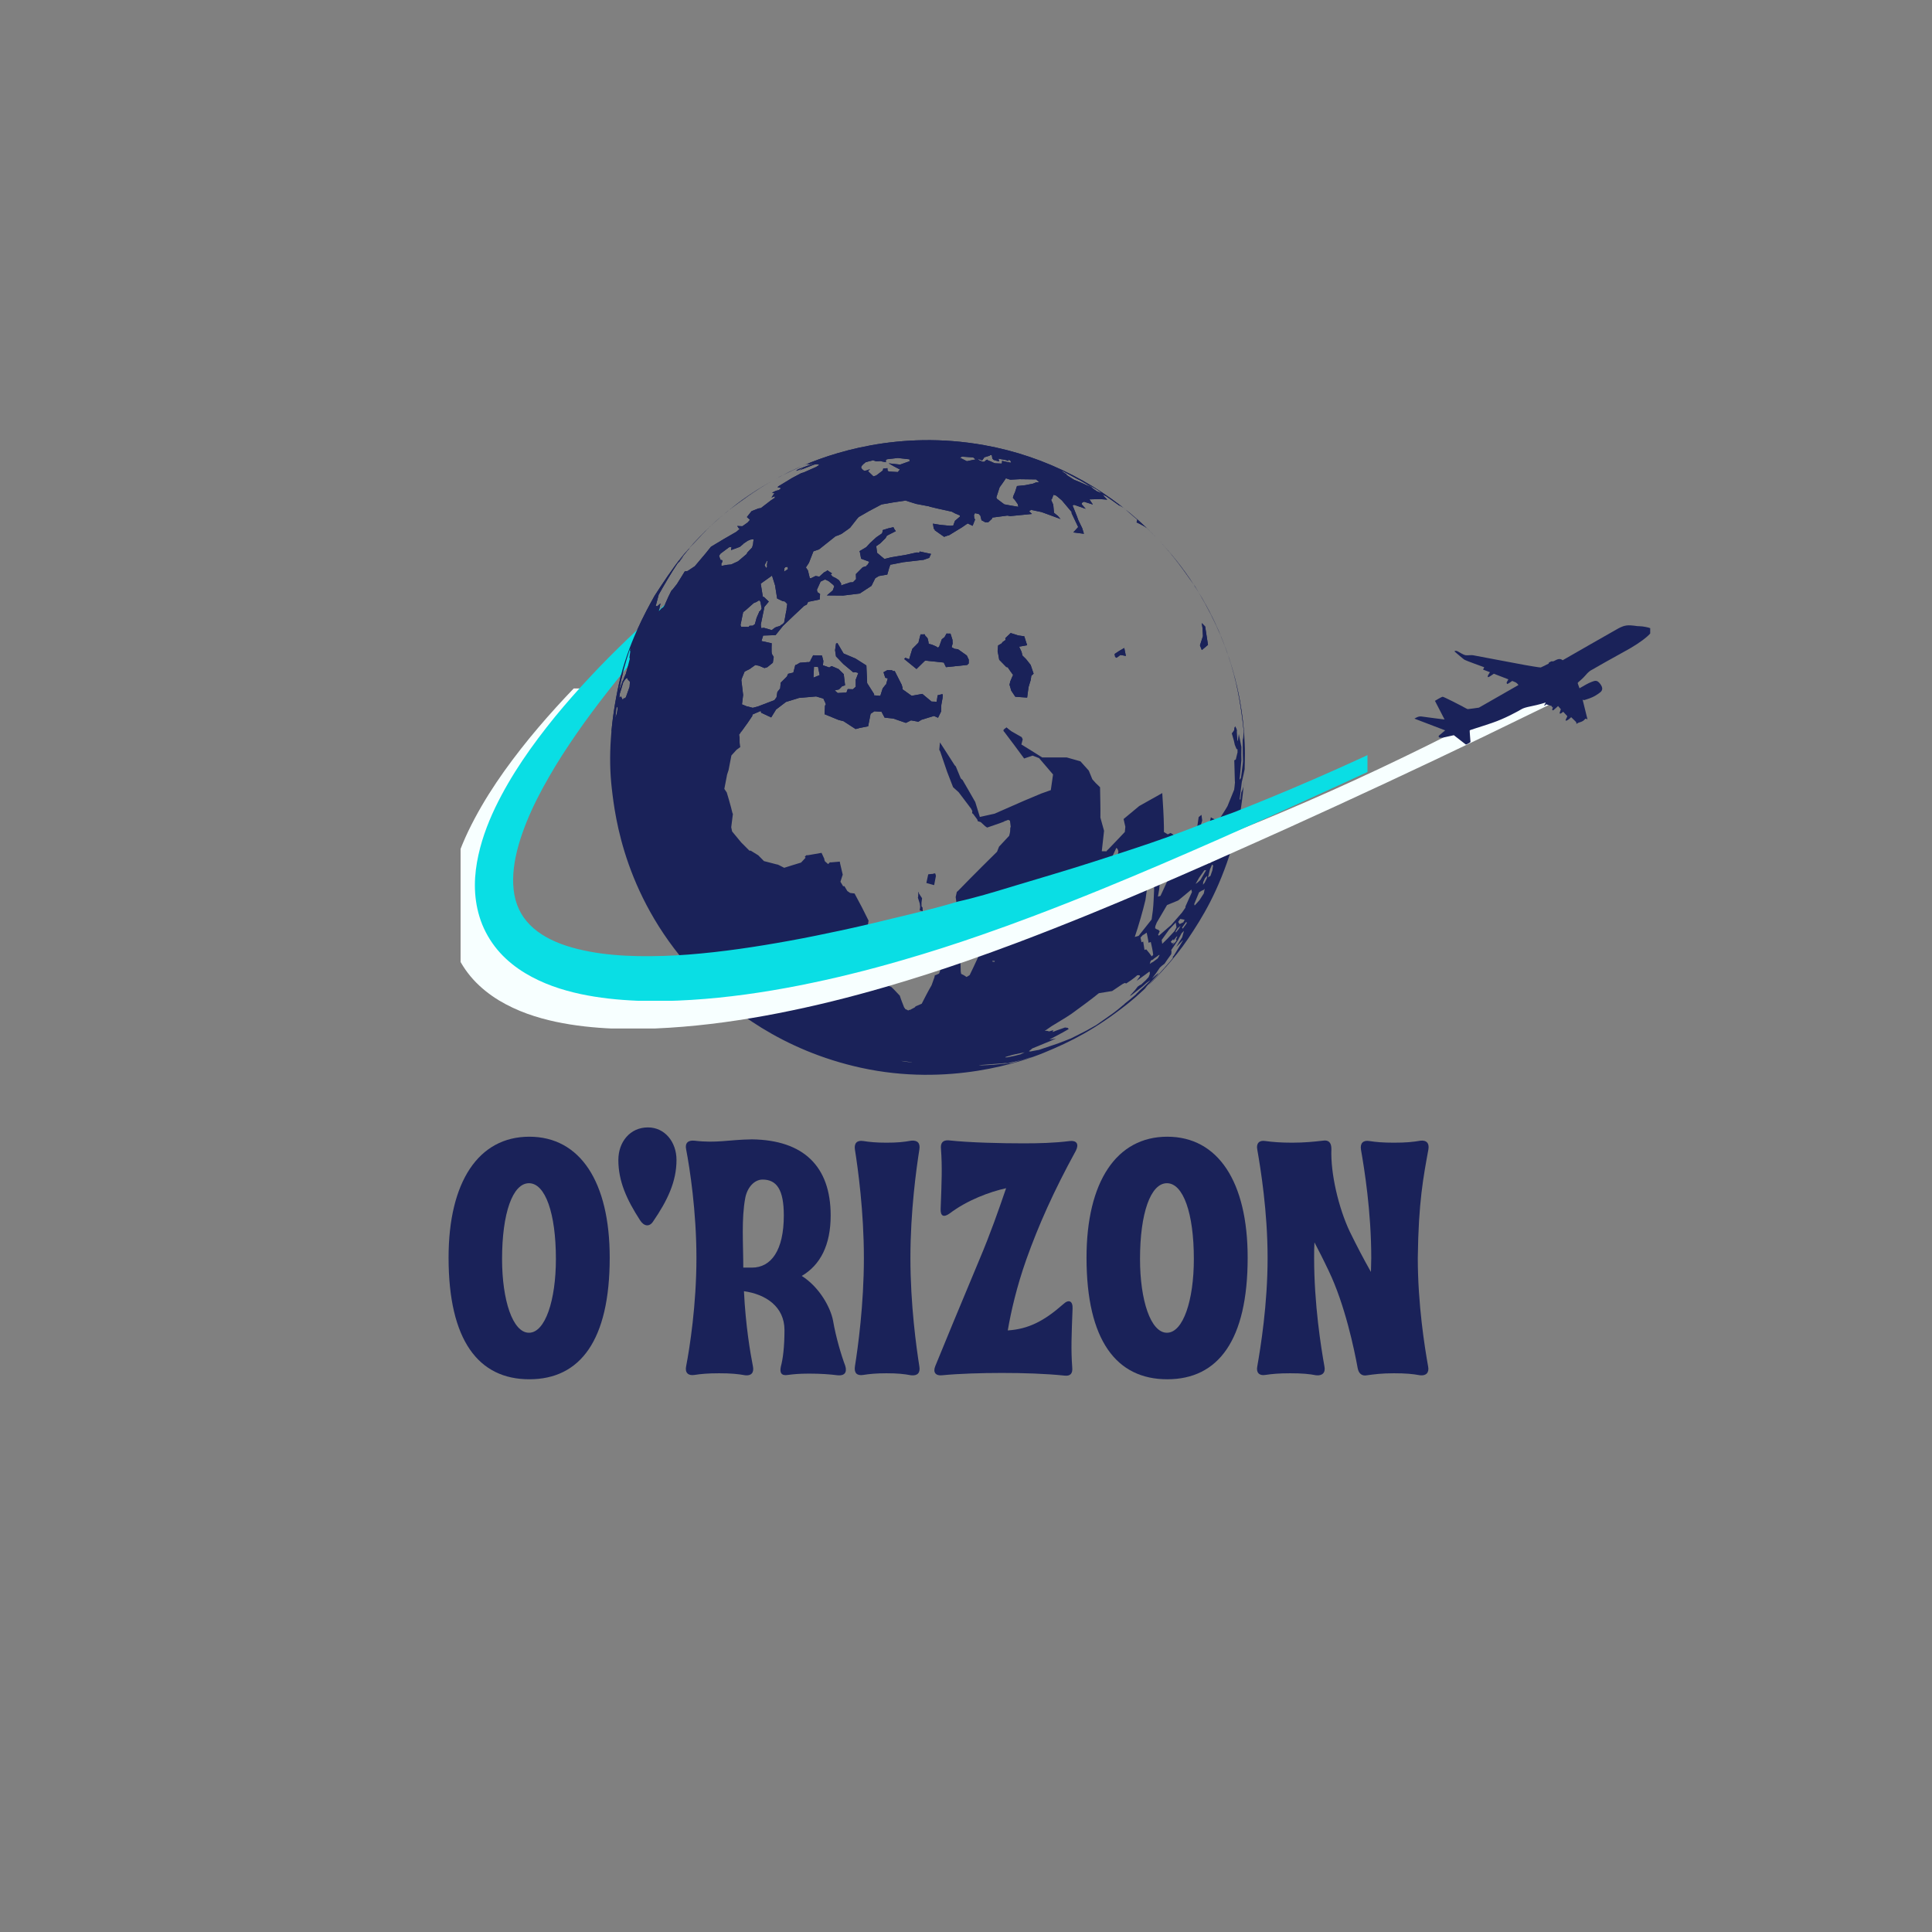 <svg xmlns="http://www.w3.org/2000/svg" xmlns:xlink="http://www.w3.org/1999/xlink" width="500" zoomAndPan="magnify" viewBox="0 0 375 375" height="500" preserveAspectRatio="xMidYMid meet" version="1.0"><rect x="0" y="0" width="375" height="375" fill="#808080" stroke="none"/><defs><g/><clipPath id="63352b9b7d"><path d="M 241 150 L 241.707 150 L 241.707 152 L 241 152 Z M 241 150 " clip-rule="nonzero"/></clipPath><clipPath id="bc6e6c4da8"><path d="M 118 85 L 241.707 85 L 241.707 209 L 118 209 Z M 118 85 " clip-rule="nonzero"/></clipPath><clipPath id="772fb53b22"><path d="M 241 148 L 241.707 148 L 241.707 151 L 241 151 Z M 241 148 " clip-rule="nonzero"/></clipPath><clipPath id="b2d0709106"><path d="M 241 151 L 241.707 151 L 241.707 153 L 241 153 Z M 241 151 " clip-rule="nonzero"/></clipPath><clipPath id="4769741b24"><path d="M 241 152 L 241.707 152 L 241.707 153 L 241 153 Z M 241 152 " clip-rule="nonzero"/></clipPath><clipPath id="d13a2d2410"><path d="M 241 148 L 241.707 148 L 241.707 149 L 241 149 Z M 241 148 " clip-rule="nonzero"/></clipPath><clipPath id="e792b77708"><path d="M 89.398 133.629 L 314.398 133.629 L 314.398 199.629 L 89.398 199.629 Z M 89.398 133.629 " clip-rule="nonzero"/></clipPath><clipPath id="b96471028f"><path d="M 307 133.629 L 314.398 133.629 L 314.398 152 L 307 152 Z M 307 133.629 " clip-rule="nonzero"/></clipPath><clipPath id="91d5e027b9"><path d="M 92.176 110.379 L 265.426 110.379 L 265.426 194.25 L 92.176 194.25 Z M 92.176 110.379 " clip-rule="nonzero"/></clipPath><clipPath id="7c6bd417e9"><path d="M 274.555 121.371 L 320.305 121.371 L 320.305 144.512 L 274.555 144.512 Z M 274.555 121.371 " clip-rule="nonzero"/></clipPath><clipPath id="37da7e83fa"><path d="M 118 85 L 241.707 85 L 241.707 141.945 L 118 141.945 Z M 118 85 " clip-rule="nonzero"/></clipPath></defs><path fill="#1a2259" d="M 181.555 169.574 L 181.305 169.5 L 181.188 169.602 L 180.23 169.691 L 180.164 169.734 L 179.805 171.383 L 181.258 171.797 L 181.324 171.762 L 181.66 170.027 L 181.555 169.574 " fill-opacity="1" fill-rule="nonzero"/><path fill="#1a2259" d="M 181.684 178.027 L 181.375 179.488 L 181.691 181.152 L 182.488 181.027 L 182.48 179.309 L 181.777 178.012 L 181.684 178.027 " fill-opacity="1" fill-rule="nonzero"/><path fill="#1a2259" d="M 225.008 104.938 C 227.863 107.996 229.695 110.586 231.691 113.453 C 229.711 110.418 227.473 107.57 225.008 104.938 " fill-opacity="1" fill-rule="nonzero"/><path fill="#1a2259" d="M 185.934 126.008 L 185.297 125.941 L 184.988 125.773 L 184.805 125.691 L 184.715 125.594 L 184.906 124.922 L 184.875 124.188 L 184.488 122.98 C 184.23 122.977 183.977 122.977 183.719 122.973 L 183.336 123.664 L 182.801 124.086 L 182.27 125.566 L 182.004 125.695 L 181.719 125.488 L 180.949 125.148 L 180.691 125.07 L 180.512 125.027 L 180.258 124.949 L 180.191 124.465 L 180.141 124.301 L 180.078 123.996 L 180.004 123.828 L 179.562 123.352 L 179.492 123.121 C 179.223 123.125 178.953 123.129 178.684 123.133 L 178.523 123.723 L 178.32 124.527 L 178.281 124.723 L 177.078 125.941 L 176.461 127.961 L 175.738 127.668 L 175.5 127.91 L 177.891 129.855 L 179.527 128.25 L 179.594 128.227 L 183.18 128.598 L 183.617 129.496 L 187.73 129.066 L 188.031 128.77 L 188.035 128.145 L 188.047 128.055 L 187.66 127.234 L 185.934 126.008 " fill-opacity="1" fill-rule="nonzero"/><path fill="#1a2259" d="M 178.871 175.93 L 178.863 175.203 L 178.973 174.344 L 178.594 173.777 L 178.5 173.598 L 178.414 173.539 L 178.305 173.148 L 178.234 173.164 L 178.23 173.602 L 178.215 173.934 L 178.223 173.969 L 178.164 174.238 L 178.527 175.379 L 178.602 176.02 L 178.512 176.707 L 179.098 176.879 C 179.086 176.637 179.078 176.398 179.07 176.156 L 178.871 175.93 " fill-opacity="1" fill-rule="nonzero"/><path fill="#1a2259" d="M 225.859 188.188 L 225.91 188.129 L 225.891 188.148 Z M 225.859 188.188 " fill-opacity="1" fill-rule="nonzero"/><path fill="#1a2259" d="M 137.961 102.062 C 136.562 103.375 135.023 104.98 133.688 106.496 C 135.785 104.254 136.879 103.094 137.961 102.062 " fill-opacity="1" fill-rule="nonzero"/><path fill="#1a2259" d="M 199.164 127.941 L 198.441 127.227 L 198.434 127.191 L 198.359 126.809 L 198.242 126.422 L 197.809 125.52 L 199.367 125.242 L 198.812 123.504 L 197.645 123.34 L 196.172 122.871 L 195.121 123.871 L 195.188 124.211 L 194.605 124.617 L 194.395 124.898 L 193.73 125.285 L 193.637 126.367 L 193.645 126.434 L 193.664 126.547 L 193.809 127.27 L 193.828 127.348 L 193.828 127.402 L 193.945 128.051 L 195.328 129.473 L 195.605 129.52 L 195.809 129.844 L 196.254 130.48 L 196.637 130.992 L 196.574 131.129 L 196.547 131.211 L 196.441 131.43 L 196.094 132.254 L 195.949 132.902 L 196.281 134.055 L 197.074 135.242 C 197.844 135.293 198.609 135.348 199.367 135.402 L 199.637 133.375 L 200.059 131.988 L 200.18 131.164 L 200.625 130.762 L 200.051 129.066 L 199.164 127.941 " fill-opacity="1" fill-rule="nonzero"/><path fill="#1a2259" d="M 224.352 104.246 C 224.461 104.363 224.57 104.477 224.676 104.59 C 224.57 104.477 224.461 104.359 224.352 104.246 " fill-opacity="1" fill-rule="nonzero"/><path fill="#1a2259" d="M 217.227 126.348 L 216.344 126.934 L 216.445 127.5 L 216.699 127.676 L 217.07 127.426 L 217.465 127.125 L 218.016 127.219 C 218.188 127.25 218.359 127.285 218.531 127.32 L 218.219 125.773 L 217.227 126.348 " fill-opacity="1" fill-rule="nonzero"/><path fill="#1a2259" d="M 233.27 126.172 L 234.469 125.168 L 233.922 121.613 L 233.27 120.941 L 233.41 121.957 L 233.492 123.465 L 232.91 125.262 L 233.27 126.172 " fill-opacity="1" fill-rule="nonzero"/><path fill="#1a2259" d="M 150.434 93.023 C 150.48 92.996 150.523 92.973 150.566 92.945 C 150.523 92.973 150.48 92.996 150.434 93.023 " fill-opacity="1" fill-rule="nonzero"/><g clip-path="url(#63352b9b7d)"><path fill="#1a2259" d="M 241.547 150.074 L 241.449 151.621 C 241.492 151.078 241.52 150.559 241.547 150.074 " fill-opacity="1" fill-rule="nonzero"/></g><g clip-path="url(#bc6e6c4da8)"><path fill="#1a2259" d="M 238.273 159.051 L 238.117 159.402 L 237.703 160.656 L 237.469 160.172 L 238.051 158.332 L 238.355 158.477 L 238.359 158.605 Z M 235.602 166.523 L 235.605 166.504 L 235.355 166.629 L 234.898 167.578 L 234.699 167.492 L 235.652 164.887 L 236.008 164.129 L 236.973 163.027 L 237.047 163.75 Z M 235.41 168.316 L 235.32 168.938 L 235.199 169.273 L 234.949 170.012 L 234.461 170.301 L 234.59 169.852 L 234.855 168.738 C 235 168.418 235.141 168.102 235.277 167.785 C 235.344 167.867 235.41 167.949 235.473 168.035 Z M 234.238 170.504 L 233.812 171.348 L 233.516 171.707 L 233.5 171.703 L 233.543 171.223 L 233.746 170.758 L 233.793 170.652 C 233.828 170.574 233.867 170.492 233.906 170.418 L 234.27 170.031 L 234.289 170.18 Z M 233.664 173.402 L 232.809 174.734 L 231.879 175.762 L 231.801 175.469 L 232.742 173.199 L 233.223 172.898 L 233.68 172.691 L 233.684 172.695 L 233.836 172.477 Z M 232.758 170.348 L 233.766 168.926 L 234.109 168.898 L 233.004 170.801 L 232.434 171.316 L 232.062 171.562 Z M 230.078 175.988 L 230.109 176.031 L 230.09 176.176 L 229.438 177.113 L 227.312 179.555 L 224.949 181.605 C 224.895 181.559 224.836 181.516 224.781 181.473 L 225.098 180.754 L 224.734 180.406 L 224.609 180.43 L 224.211 180.176 L 224.242 179.824 L 224.285 179.676 L 224.52 179.082 L 226.52 175.672 L 228.688 174.777 C 229.449 174.145 230.488 173.32 231.238 172.664 L 231.359 173.137 Z M 230.27 179.273 L 230.156 179.461 L 230.043 179.613 L 229.559 180.262 C 229.523 180.188 229.484 180.109 229.445 180.035 L 229.812 179.531 L 230.211 178.973 L 230.383 179.082 Z M 228.27 182.371 L 228.395 182.453 L 228.16 182.852 L 227.547 183.445 L 227.914 182.832 L 227.703 183.059 L 227.457 183.078 L 227.246 182.781 L 227.711 182.312 L 227.719 182.297 L 227.812 182.539 L 228.117 182.109 L 228.375 181.801 L 228.527 181.723 L 228.375 182.102 L 228.266 182.273 L 228.215 182.438 Z M 228.703 178.973 L 228.707 178.914 L 228.707 178.898 L 228.711 178.895 C 228.832 178.719 228.953 178.543 229.074 178.367 L 229.559 178.449 L 229.941 178.523 L 229.688 179.016 L 228.957 179.363 Z M 229.137 179.707 L 228.82 180.262 L 228.82 180.277 L 228.238 181.008 L 228.191 180.812 L 228.574 180.176 Z M 228.238 179.266 L 228.355 180.004 L 227.949 180.75 L 226.625 182.176 L 225.586 183.195 L 225.484 182.438 L 226.934 180.422 L 228.234 179.047 L 228.23 179.234 Z M 228.34 183.777 L 228.926 183.176 L 229.539 182.543 L 229.629 182.508 L 229.027 183.52 L 227.848 185.473 L 227.551 185.816 L 227.707 185.773 L 227.637 185.965 L 227.367 186.312 L 227.098 186.633 L 227.055 186.688 L 227.062 186.68 L 224.879 189.145 L 223.465 190.621 L 223.078 191.035 L 222.957 191.18 L 222.953 191.184 L 222.961 191.18 L 222.887 191.254 L 222.23 191.863 L 222.578 191.418 L 222.828 191.152 L 223.23 190.758 L 223.477 190.5 L 224.746 189.129 L 224.664 189.184 L 224.949 188.77 L 224.758 188.949 L 224.188 189.422 L 223.594 189.934 L 224.418 188.863 L 225.141 187.797 L 225.508 187.461 L 226.035 187.062 L 226.57 186.27 L 227.34 185.195 L 227.387 184.746 L 227.344 184.402 L 227.488 184.184 L 228.609 182.527 L 229.363 181.125 L 229.809 180.691 L 229.457 181.926 L 228.766 183.035 L 228.293 183.84 Z M 226.039 187.953 L 225.789 188.215 L 226.09 187.871 L 226.219 187.738 Z M 221.18 192.285 L 220.891 192.59 L 220.613 192.852 L 220.48 193.023 L 219.234 194.07 L 218.352 194.773 L 218.234 194.902 L 217.824 195.238 L 216.977 195.945 L 216.188 196.555 L 215.863 196.793 L 212.773 198.965 L 212.371 199.191 L 210.84 200.055 L 207.887 201.551 L 205.398 202.52 L 204.164 202.934 L 202.617 203.453 L 201.641 203.785 L 201.559 203.797 L 201.539 203.805 L 201.387 203.824 L 200.312 204.031 L 199.996 204.09 L 199.906 204.102 L 199.828 204.062 L 199.676 204.094 L 199.734 204.062 L 199.93 204.004 L 199.711 204.035 L 200.242 203.617 L 200.32 203.52 L 204.078 201.969 L 204.996 201.543 L 204.574 201.633 L 204.023 201.734 L 203.691 201.777 L 206.27 200.402 L 207.445 199.734 L 207.234 199.504 L 206.828 199.453 L 206.707 199.438 L 204.949 200.062 L 204.348 200.309 L 204.367 200.113 L 204.484 199.945 L 203.645 200.195 L 203.219 200.078 L 202.785 200.105 L 204.082 199.199 C 205.266 198.461 206.887 197.535 208.035 196.738 C 209.629 195.578 211.762 194.023 213.293 192.777 C 214.062 192.652 215.09 192.488 215.863 192.363 L 217.918 190.984 L 218.332 190.789 L 218.578 190.887 L 218.586 190.898 L 219.535 190.262 L 220.219 189.75 L 220.742 189.301 L 221.035 189.281 L 221.242 189.32 L 221.219 189.387 L 221.285 189.48 L 220.848 190.062 L 220.633 190.375 L 222.164 189.27 L 223.031 188.629 L 223.18 188.637 L 223.16 189.117 L 222.93 189.684 L 222.812 189.797 L 222.387 190.27 L 221.473 191.117 L 221.289 191.184 L 220.938 191.426 L 220.82 191.508 L 220.332 192.148 L 219.34 193.254 L 219.297 193.293 L 219.527 193.211 L 219.559 193.195 L 220.523 192.441 L 221.73 191.5 L 222.527 190.781 L 223.289 190.254 L 223.023 190.559 L 221.965 191.586 Z M 199.375 205.449 L 197.359 206.027 L 197.316 206.051 L 197.16 206.117 L 196.238 206.34 L 194.566 206.594 L 195.172 206.453 L 195.836 206.34 L 195.93 206.277 L 196.734 206.102 L 196.809 206.098 L 196.934 206.07 L 197.984 205.812 L 198.387 205.715 L 199.926 205.25 L 200.258 205.164 Z M 193.922 206.562 L 192.766 206.676 L 192.676 206.664 L 191.648 206.738 L 191.438 206.742 L 191.203 206.754 L 190.184 206.797 L 189.98 206.793 L 190.172 206.762 L 190.254 206.754 L 190.48 206.707 L 193.387 206.484 C 194.031 206.43 194.895 206.375 195.539 206.305 L 195.629 206.297 L 195.633 206.297 L 195.715 206.285 L 194.848 206.469 L 194.344 206.516 Z M 193.09 186.512 C 193.066 186.578 193.043 186.641 193.02 186.703 L 192.578 186.629 C 192.59 186.59 192.605 186.551 192.621 186.512 Z M 189.801 185.906 L 188.93 187.77 L 188.211 189.262 L 188.18 189.289 L 187.613 189.633 L 187.082 189.285 L 186.559 189.027 L 186.477 188.539 L 186.422 186.473 L 186.777 186.195 L 187.301 185.676 L 187.02 184.742 L 186.938 184.273 L 186.898 183.727 L 187.621 182.602 L 187.824 182.227 L 189.574 181.809 L 191.352 179.941 L 191.527 179.816 L 192.656 178.707 L 192.867 178.969 L 191.945 180.711 L 191.91 180.766 L 190.969 184.27 L 189.812 185.816 Z M 195.168 205.207 L 195.172 205.156 L 196.484 204.766 L 197.168 204.609 L 198.887 204.25 L 198.086 204.641 L 196.922 204.938 L 195.816 205.164 L 195.547 205.219 L 195.188 205.246 L 195.094 205.23 Z M 216.688 164.559 L 216.918 164.789 L 217.074 165.223 L 216.801 167.152 L 215.465 168.027 L 215.273 167.594 Z M 222.473 184.266 L 222.152 184.387 L 221.891 182.754 L 221.57 182.895 L 221.371 181.984 L 221.863 181.445 L 221.91 181.473 L 222.57 181.027 C 222.68 181.617 222.871 182.395 222.934 182.988 L 223.367 182.84 C 223.543 183.582 223.758 184.574 223.832 185.328 C 223.742 185.434 223.648 185.531 223.555 185.633 C 223.242 185.211 222.828 184.648 222.473 184.266 Z M 225.07 185.359 L 225.094 185.34 L 224.723 186.016 L 223.82 186.695 L 223.801 186.703 L 223.719 186.762 L 223.566 186.816 L 223.172 187.102 L 223.348 186.496 L 223.676 186.254 L 223.656 186.363 L 224.004 186.047 L 224.703 185.551 L 224.941 185.367 L 224.934 185.379 Z M 222.336 174.656 C 222.492 173.441 222.75 171.828 222.848 170.609 L 222.836 169.559 L 223.676 169.02 L 223.652 169.543 L 223.887 170.711 L 224.016 172.598 C 223.957 173.828 223.91 175.477 223.77 176.699 L 223.527 178.473 L 221.004 181.652 L 220.258 181.859 C 220.984 179.73 221.82 176.844 222.336 174.656 Z M 225.004 172.594 L 225.129 171.094 L 225.73 168.242 L 226.148 168.152 L 226.379 168.445 L 226.75 170.652 L 225.25 173.887 L 224.754 174.031 Z M 176.984 206.203 L 176.832 206.199 C 176.707 206.188 176.582 206.176 176.453 206.164 L 176.008 206.102 L 175.684 206.062 L 175.645 206.055 L 175.52 206.039 L 175.055 205.953 L 175.098 205.957 L 174.852 205.91 L 175.773 206.008 L 176.43 206.109 L 176.492 206.121 L 177.055 206.188 Z M 140.02 109.371 L 140.18 109.125 L 140.219 108.82 L 140.117 108.703 L 139.879 108.703 L 139.691 108.242 L 139.578 107.859 L 139.852 107.461 L 141.512 106.223 L 141.992 106.137 L 141.906 106.648 L 141.895 106.777 L 143.605 106.145 L 144.258 105.594 L 144.328 105.508 L 145.137 104.957 L 145.715 104.719 L 146.27 104.684 L 146.16 105.672 L 145.984 106.266 L 145.039 107.266 L 144.941 107.52 L 143.258 108.945 L 141.926 109.562 L 141.109 109.637 L 140.023 109.84 Z M 146.793 116.855 L 147.312 116.539 L 147.371 116.539 L 147.609 116.812 L 147.836 118.137 L 147.57 118.562 L 147.332 118.727 L 147.34 118.82 L 146.859 119.91 L 146.527 121.133 L 146.137 121.438 L 145.477 121.461 L 145.332 121.68 L 143.863 121.656 L 143.73 121.328 L 144.246 118.82 L 144.691 118.477 L 146.301 117.055 Z M 149.848 111.727 L 150.438 113.613 L 150.84 116.172 L 151.867 116.656 L 152.301 116.746 L 152.34 116.746 L 152.805 117.23 L 152.672 118.102 L 152.664 118.43 L 152.605 118.602 L 152.203 120.828 L 151.891 121.145 L 151.59 121.32 L 151.523 121.344 L 151.414 121.484 L 150.633 121.723 L 150.461 121.809 L 150.273 121.93 L 149.793 122.301 L 148.297 121.867 L 148.262 121.859 L 147.777 121.922 L 147.703 121.586 L 147.672 121.223 L 148.383 117.773 L 148.848 117.227 L 149.133 116.883 L 149.227 116.762 L 148.262 115.859 L 148.07 115.84 L 147.66 113.285 Z M 148.867 108.832 L 148.965 108.863 L 148.863 109.648 L 148.891 110.074 L 148.688 110.234 L 148.406 109.688 Z M 152.266 110.266 L 152.441 110.082 C 152.586 110.059 152.73 110.035 152.871 110.016 L 152.949 110.465 L 152.191 110.957 Z M 122.168 127.664 L 122.254 127.836 L 121.637 130.219 L 121.484 130.773 L 121.215 131.363 L 121.211 131.348 L 120.98 131.984 L 120.852 132.184 L 120.379 133.496 L 120.156 134.051 C 120.676 131.234 121.398 128.496 122.316 125.852 L 122.293 126.086 L 122.242 126.375 L 122.348 126.344 Z M 122.199 133.312 L 121.488 135.312 L 121.258 135.566 L 121.164 135.504 L 121.145 135.504 C 121.039 135.605 120.941 135.703 120.844 135.805 L 120.543 135.176 L 120.23 135.418 L 120.289 134.699 L 120.641 133.551 L 120.742 133.191 L 120.98 132.418 L 121.363 131.848 L 121.691 131.555 L 121.898 131.949 L 122.273 132.316 Z M 119.727 138.484 L 119.66 138.703 L 119.438 139.355 C 119.492 138.734 119.555 138.121 119.629 137.508 L 119.715 137.305 L 119.723 137.297 L 119.844 137.156 L 119.852 137.203 L 119.855 137.203 L 119.883 137.59 Z M 167.211 90.523 L 167.246 90.441 L 167.57 90.094 L 167.781 89.922 L 167.996 89.734 L 168.578 89.562 L 169.086 89.445 L 169.441 89.332 L 169.961 89.512 L 169.996 89.527 L 170.121 89.543 L 170.934 89.492 L 171.285 89.59 L 171.742 89.668 L 171.961 89.719 L 171.934 89.34 L 172.066 89.215 L 172.156 89.137 L 174.27 88.898 L 176.527 89.152 L 176.543 89.523 L 174.719 90.176 L 172.492 89.93 L 173.453 90.488 L 174.668 91.129 L 174.262 91.625 L 172.465 91.516 L 172.277 91.312 L 172.25 90.871 L 171.434 90.945 L 171.348 91.328 L 170.074 92.293 L 169.535 92.465 L 168.48 91.453 L 168.863 91.078 L 168.461 91.207 L 168.18 91.316 L 168.129 91.324 L 168.113 91.324 L 167.762 91.387 L 167.719 91.344 L 167.547 91.27 L 167.203 90.906 L 167.168 90.762 L 167.137 90.73 Z M 186.516 88.754 L 186.703 88.629 L 188.895 88.781 L 189.344 89.172 L 187.664 89.52 L 186.305 88.824 Z M 189.969 89.121 L 190.406 89.273 L 190.648 89.363 L 191.004 88.855 L 191.02 88.852 L 191.051 88.738 L 191.348 88.688 L 191.355 88.668 L 191.855 88.523 L 192.055 88.465 L 192.289 88.281 L 192.508 88.375 L 192.516 88.375 L 192.566 88.711 L 192.613 89.012 L 192.883 89.281 L 192.914 89.293 L 193.012 89.32 L 193.086 89.344 L 193.613 89.488 L 193.723 89.543 L 193.93 89.562 L 193.812 89.035 L 195.277 89.305 L 195.656 89.48 L 195.727 89.473 L 195.711 89.379 L 195.703 89.371 L 195.699 89.32 L 195.68 89.223 L 196.109 89.395 L 196.262 89.793 L 195.973 89.781 L 195.789 89.715 L 195.586 89.699 L 194.496 89.449 L 194.484 89.836 L 194.477 89.832 L 194.477 89.859 L 194.402 89.98 L 193.148 89.922 L 192.734 89.777 L 192.695 89.742 L 192.648 89.727 L 192.66 89.734 L 192.297 89.555 L 191.812 89.379 L 191.598 89.203 L 191.387 89.32 L 191.176 89.5 L 191.113 89.621 L 190.969 89.617 L 190.965 89.617 L 190.75 89.629 L 190.031 89.332 L 189.844 89.094 Z M 201.098 93.055 L 201.703 93.582 L 201.098 93.633 L 200.492 93.879 L 198.992 94.176 L 197.395 94.34 L 197.031 95.469 L 196.699 96.246 L 196.602 96.625 L 196.977 97.043 L 197.551 97.863 L 197.543 97.883 L 197.547 97.883 L 197.66 98.371 L 196.148 98.117 L 194.93 97.891 L 193.52 96.828 L 193.387 96.559 L 194.02 94.598 C 194.391 94.07 194.906 93.383 195.25 92.832 L 195.949 93.066 L 196.168 93.102 L 197.914 93.012 C 198.871 93.023 200.145 93.031 201.098 93.055 Z M 209.09 92.969 L 209.645 93.238 L 210.844 93.93 L 210.961 94 L 211.633 94.492 C 211.008 94.211 210.184 93.824 209.555 93.555 L 208.516 93.133 L 208.18 92.934 L 207.793 92.684 L 207.559 92.543 C 207.426 92.453 207.293 92.367 207.156 92.281 L 206.949 92.066 L 207.02 92.066 L 206.316 91.617 L 206.164 91.422 L 205.906 91.242 Z M 211.699 94.328 L 212.258 94.637 L 212.93 95.031 L 213.656 95.547 L 213.652 95.574 L 213.793 95.711 L 212.91 95.359 L 212.164 94.855 L 211.875 94.57 L 211.141 94.031 Z M 157.992 129.422 L 158.773 129.449 L 159.094 131.035 L 157.891 131.531 Z M 240.758 155.242 L 240.617 155.105 L 241.031 151.812 L 241.355 150.398 C 241.414 150.062 241.523 149.648 241.582 149.273 C 241.629 148.016 241.637 146.996 241.641 146.277 C 241.648 145.801 241.648 141.477 240.672 136.047 C 239.312 128.469 236.551 121.363 232.676 115.012 C 239.734 126.809 240.746 135.91 241.492 142.617 L 241.496 142.648 L 241.375 141.672 L 241.344 142.758 L 241.305 143.207 L 241.203 143.668 L 241.223 146.355 L 241.266 147.762 L 241.184 148.559 L 240.871 150.973 L 240.641 151.352 L 240.613 151.043 L 240.672 150.656 L 240.961 147.461 L 240.938 146.52 L 240.957 144.988 L 240.453 142.465 L 240.281 143.684 L 240.191 143.855 L 240.035 141.602 L 239.758 141.012 L 239.641 141.191 L 239.641 141.184 L 239.637 141.215 L 239.574 141.617 L 239.566 141.711 L 239.559 141.746 L 239.527 141.809 L 239.523 141.797 L 239.094 142.352 L 239.492 143.746 L 239.676 144.574 L 240.031 145.434 L 240.172 145.367 L 240.203 145.598 L 240.199 145.711 L 240.203 146.074 L 240.156 146.211 L 239.867 147.422 L 239.855 147.422 L 239.57 147.578 L 239.59 148.133 L 239.684 151.605 L 239.707 151.867 L 239.621 152.707 L 239.59 152.934 L 239.555 153.262 L 238.246 156.488 C 237.742 157.375 236.977 158.5 236.43 159.359 L 235.312 158.812 L 235.02 158.641 L 234.953 159.031 L 234.254 161.113 L 233.988 161.543 L 233.516 162.406 L 232.785 161.703 L 232.793 161.078 L 233.348 159.277 L 233.207 158.156 L 232.66 158.598 L 232.16 161.977 L 232.609 163 L 232.672 163.379 L 231.375 165.82 L 231.062 166.727 L 230.602 167.223 L 229.43 168.504 C 229.23 168.395 229.027 168.289 228.82 168.184 L 228.914 167.641 L 228.75 165.16 L 227.23 165.531 L 226.449 167.02 C 226.301 166.961 226.156 166.902 226.008 166.844 L 227.035 164.293 L 227.785 162.027 L 227.215 161.676 L 226.668 161.949 L 225.918 161.496 L 225.914 160.457 C 225.891 158.5 225.723 155.891 225.594 153.938 C 224.262 154.699 222.473 155.699 221.129 156.445 L 218.086 158.973 L 218.43 160.477 L 218.328 161.488 C 217.41 162.473 216.16 163.758 215.234 164.73 L 214.82 165.129 C 214.809 165.164 214.797 165.203 214.781 165.242 L 214.777 165.238 L 213.855 165.223 L 214.297 161.258 L 213.586 158.699 C 213.613 156.93 213.551 154.57 213.52 152.801 L 212.664 151.973 L 212.023 151.258 L 211.336 149.582 L 209.711 147.77 L 207.059 147.02 C 205.629 147.008 203.723 147.02 202.293 147.023 C 201.098 146.242 199.465 145.262 198.25 144.504 L 198.508 143.504 L 198.309 143.078 L 196.098 141.816 L 195.355 141.211 L 194.988 141.496 L 194.805 141.676 L 194.812 141.902 C 196.031 143.477 197.605 145.621 198.785 147.223 L 200.422 146.664 L 201.684 147.152 L 204.395 150.324 L 203.961 153.363 L 202.102 154.023 L 198.746 155.434 C 197.035 156.176 194.758 157.18 193.051 157.934 L 190.188 158.57 L 189.301 155.684 C 188.578 154.387 187.574 152.68 186.832 151.391 L 186.543 151.148 L 186.445 150.996 L 186.363 150.797 L 185.52 148.762 L 185.324 148.551 L 185.316 148.559 C 184.469 147.215 183.309 145.438 182.445 144.102 L 182.309 145.531 L 182.484 145.848 L 183.844 149.828 L 184.992 152.793 L 186.074 153.77 L 188.488 156.965 L 188.727 157.426 L 188.684 157.828 L 188.883 157.977 L 189.699 159.078 L 189.695 159.094 L 189.789 159.395 L 190.359 159.57 L 191.234 160.375 L 191.602 160.629 L 193.961 159.82 L 194.898 159.469 L 194.91 159.422 L 195.723 159.129 L 195.945 159.273 L 196.027 159.262 L 196.184 160.535 L 196.102 160.598 L 196.059 161.438 L 195.988 161.793 L 195.875 162.234 L 193.914 164.332 L 193.523 165.324 L 190.629 168.188 C 189.211 169.59 187.348 171.492 185.957 172.918 L 185.715 173.125 L 185.496 174.121 L 185.93 177.238 L 186.277 177.457 L 186.008 179.328 L 185.746 181.176 L 186.023 181.414 L 184.215 183.84 L 182.34 185.004 L 182.289 185.293 L 182.145 186.07 L 182.18 186.215 L 182.379 187.027 L 182.594 187.148 L 182.566 188.141 L 182.277 188.969 L 181.578 189.281 L 181.465 189.266 L 181.371 189.684 L 180.82 191.234 C 180.199 192.289 179.453 193.738 178.902 194.824 L 177.715 195.336 L 177.566 195.523 L 176.613 196.031 L 176.492 196.004 L 176.289 196.137 L 176.008 195.98 L 175.738 195.875 L 175.453 195.469 L 175.445 195.414 L 175.031 194.352 L 174.988 194.227 L 174.891 193.98 L 174.648 193.254 L 174.586 193.191 L 173.562 192.109 L 173.027 191.586 L 172.531 191.379 L 172.352 190.957 L 172.121 189.988 L 171.625 188.668 L 171.617 188.66 L 171.598 188.613 L 171.441 188.293 L 171.328 188.043 L 171.27 187.91 L 171.254 187.891 L 170.684 186.863 L 170.648 186.762 L 169.828 185.293 L 169.301 185.098 L 169.023 184.973 L 168.676 184.199 L 168.5 181.098 L 168.434 179.668 L 168.586 178.688 L 167.328 176.168 L 165.875 173.434 L 165.836 173.422 L 165.008 173.32 L 164.465 172.945 L 163.895 172 C 163.816 172.008 163.734 172.016 163.656 172.023 L 163.129 171.141 L 163.516 169.93 L 163.578 169.793 L 163.059 167.578 L 163.004 167.238 L 162.246 167.305 L 161.258 167.387 L 161.094 167.363 L 160.742 167.719 L 160.121 167.184 L 160 166.844 L 160.004 166.711 L 159.461 165.539 L 156.902 165.984 L 156.488 166.008 L 156.203 166.312 L 156.367 166.48 L 155.484 167.426 C 154.496 167.711 153.195 168.133 152.215 168.438 L 151.16 167.902 L 150.875 167.785 L 150.844 167.801 L 148.285 167.137 L 147.176 166.012 L 145.723 165.113 L 145.461 165.113 L 143.871 163.52 L 142.102 161.383 L 141.93 160.57 L 142.258 157.961 L 142.172 157.832 L 141.887 156.688 L 141.473 155.199 L 141.062 153.816 L 140.594 153.121 L 141.133 150.328 L 141.418 149.461 L 141.773 147.621 L 141.965 146.637 L 142.965 145.539 L 143.688 145.008 L 143.566 144.148 L 143.559 143.09 L 143.488 142.582 L 143.699 142.32 L 143.707 142.27 L 143.816 142.117 L 145.152 140.258 L 146.023 138.961 L 146.039 138.695 L 147.652 137.992 L 147.754 138.344 L 149.688 139.254 L 150.629 137.723 L 152.559 136.246 L 154.91 135.527 L 155.059 135.469 L 158.367 135.184 L 158.387 135.172 L 159.82 135.598 L 160.168 136.367 L 160.191 136.422 L 160.297 136.73 L 160.129 136.965 L 160.047 138.625 L 162.727 139.727 L 163.746 139.992 L 163.883 140.086 L 166.074 141.508 L 166.844 141.301 L 168.504 140.98 L 168.984 138.551 L 169.719 138.062 L 171.098 138.148 L 171.703 139.293 L 173.383 139.469 L 175.836 140.312 L 176.824 139.824 L 178.016 140.039 L 178.203 140.113 L 178.875 139.703 L 181.277 138.969 L 182.074 139.316 L 182.668 138.102 L 182.707 136.832 L 182.941 135.531 L 182.988 134.922 L 182.996 134.844 L 182.988 134.844 L 182.895 134.727 L 182.203 134.906 L 182 134.945 L 181.805 136.207 L 180.805 136.168 L 179.023 134.684 L 177.211 135.008 L 176.934 135.043 L 175.168 133.781 L 175.195 133.523 L 175.016 132.906 L 173.668 130.25 L 173.309 130.258 L 173.23 130.152 L 173.098 130.094 L 172.23 130.07 L 171.488 130.484 L 171.824 131.551 L 172.316 131.676 L 171.98 132.859 L 171.883 132.91 L 171.324 133.617 L 170.867 135.066 L 169.648 134.961 L 169.668 134.727 L 168.316 132.59 L 168.164 129.164 L 166.039 127.816 L 163.734 126.84 L 162.539 124.816 L 162.273 124.914 L 162.086 126.203 L 162.266 127.402 L 163.684 128.883 L 165.398 130.316 L 165.613 130.508 L 165.957 130.492 L 166.055 130.469 L 166.598 130.625 L 166.129 131.848 L 166.094 131.844 L 166.102 133.293 L 165.547 133.785 L 164.582 133.75 L 164.523 133.793 L 164.297 134.422 L 162.598 134.512 L 162.02 134.008 L 162.863 133.809 L 163.441 133.211 L 164.031 133.016 L 163.77 130.848 L 162.766 129.863 L 161.633 129.375 L 161.391 129.289 L 160.965 129.559 L 159.73 129.125 L 159.816 128.285 L 159.543 127.238 L 157.832 127.188 L 157.305 128.199 L 157.273 128.383 L 156.953 128.539 L 156.848 128.508 L 155.254 128.637 L 154.641 129 L 154.359 129.098 L 153.988 130.547 L 152.973 130.785 L 152.738 131.309 L 151.539 132.504 L 151.43 133.617 L 150.887 134.312 L 150.723 135.336 L 150.309 135.898 L 147.098 137.129 L 146.105 137.387 L 145.152 137.133 L 145.062 137.145 L 144.016 136.715 L 144.242 134.902 L 143.898 132.008 L 144.016 131.621 L 144.531 130.355 L 145.512 129.859 L 146.598 129.082 L 147.328 129.223 L 148.383 129.672 L 148.902 129.516 L 148.93 129.508 L 150.008 128.633 L 150.176 127.527 L 150.176 127.516 L 149.824 126.922 L 149.766 126.566 L 149.762 125.672 L 149.785 124.855 L 147.801 124.426 L 148.129 123.359 L 150.539 123.277 L 151.961 121.508 C 153.18 120.309 154.852 118.762 156.094 117.594 L 156.59 117.355 L 156.855 116.82 L 159.098 116.363 L 159.176 115.289 L 158.676 114.945 L 158.559 114.48 L 159.277 112.883 L 160.145 112.473 L 160.824 112.785 L 161.703 113.504 L 161.723 113.512 L 161.934 113.801 L 161.637 114.602 L 160.496 115.57 L 163.641 115.598 L 166.875 115.203 L 169.152 113.715 L 169.887 112.234 L 170.535 111.844 L 170.582 111.812 L 172.219 111.527 L 172.586 110.25 L 172.812 109.602 L 173.223 109.535 L 175.355 109.117 L 179.262 108.664 L 180.363 108.281 L 180.711 107.512 L 178.5 107.039 L 178.43 107.273 L 177.949 107.227 L 176.859 107.465 L 175.941 107.672 L 172.91 108.184 L 171.672 108.5 L 170.246 107.305 L 170.078 106.012 L 170.84 105.48 L 171.891 104.445 L 172.141 103.992 L 172.402 103.844 L 173.879 103.094 L 173.602 102.707 L 173.414 102.324 L 172.398 102.555 L 171.363 102.879 L 171.332 102.887 L 171.273 103.336 L 171.152 103.562 L 170.09 104.289 L 168.875 105.402 L 168.152 106.195 L 166.801 107 L 166.887 107.105 L 167.141 108.441 L 168.727 109.031 L 168.395 109.629 L 168.289 109.629 L 168.199 109.875 L 167.449 110.105 L 166.125 111.43 L 166.16 112.422 L 166.117 112.449 L 165.559 113.012 L 164.984 113.043 L 163.227 113.641 L 163.281 113.312 L 162.859 112.629 L 162.23 112.207 L 161.621 111.914 L 161.34 111.605 L 161.254 111.504 L 161.492 111.297 L 160.562 110.676 L 160.426 110.852 L 159.938 111.102 L 159.031 111.926 L 158.305 111.793 L 157.371 112.254 L 157.176 112.195 L 156.816 110.719 L 156.426 110.137 L 157.012 109.246 L 157.891 107 L 157.914 106.996 L 157.953 106.992 L 157.961 106.984 L 158.973 106.637 L 162.199 104.07 L 162.797 103.879 L 162.836 103.836 L 163.309 103.645 L 164.68 102.68 L 165.012 102.422 L 166.363 100.699 L 166.668 100.355 L 168.742 99.164 L 170.941 98 L 171.156 97.902 L 173.312 97.527 L 175.766 97.16 L 177.797 97.801 L 180.387 98.293 L 180.441 98.344 L 181.961 98.703 L 184.742 99.316 L 185.43 99.676 L 186.305 100.043 L 186.297 100.289 L 185.359 101.094 L 185.02 102.008 L 184.418 102.055 L 182.508 101.871 L 181.082 101.637 L 181.238 102.598 L 181.465 102.848 L 181.434 102.922 L 183.25 104.199 L 184.059 103.914 L 184.125 103.941 L 186.727 102.352 L 187.824 101.598 L 188.781 102.062 L 189.281 100.801 L 189.121 100.691 L 189.043 99.992 L 189.246 99.602 L 189.977 99.77 L 190.289 100.094 L 190.512 100.98 L 191.242 101.375 L 191.824 101.367 L 192.535 100.699 L 192.633 100.457 L 195.543 100.074 L 196.074 100.176 C 197.344 100.039 199.039 99.883 200.309 99.758 L 199.742 99.234 L 199.758 99.234 L 200.156 98.938 L 200.266 98.996 L 202.18 99.395 C 203.285 99.785 204.75 100.344 205.852 100.746 L 205.793 100.691 L 205.332 100.137 L 204.57 99.527 L 204.582 99.516 L 204.434 97.961 L 204.027 97.031 L 204.043 96.988 L 204.18 96.844 L 204.457 96.086 L 204.5 96.043 L 204.906 96.145 L 205.297 96.434 L 206.121 97.141 L 207.996 99.367 L 208.004 99.625 L 209.273 102.301 L 208.324 103.344 L 210.391 103.605 L 210.055 102.508 L 209.293 100.934 C 209.012 100.074 208.523 98.973 208.195 98.133 L 208.461 97.973 L 210.73 98.762 L 209.98 97.902 L 209.961 97.625 L 210.398 97.383 L 212.125 97.93 L 211.457 96.93 C 212.062 96.906 212.871 96.887 213.48 96.871 C 213.914 96.895 214.488 96.945 214.922 96.98 L 214.297 96.359 L 214.172 96.113 L 213.852 95.82 L 214.23 96.086 L 214.777 96.363 L 214.973 96.504 L 217.344 98.195 L 217.25 98.043 L 218.066 98.582 L 218.363 98.812 L 218.758 99.156 L 220.676 100.809 L 220.715 100.848 L 220.738 100.914 L 220.609 101.395 L 221.285 101.715 L 222.121 102.172 L 222.52 102.457 L 222.617 102.52 C 214.055 94.332 203.148 88.578 191.031 86.406 C 174.441 83.43 161.105 87.953 154.633 90.914 C 153.676 91.348 152.762 91.793 151.891 92.246 C 153.086 91.664 154.602 90.926 155.777 90.406 L 156.309 90.191 L 156.812 90.031 L 157.148 89.926 L 156.719 90.184 L 157.285 90.082 L 157.285 90.086 L 157.953 89.922 L 157.797 90.012 L 156.195 90.609 L 155.008 91.051 L 154.914 91.082 L 154.848 91.145 L 154.523 91.375 L 154.734 91.352 L 154.73 91.352 L 154.754 91.34 L 155.793 90.859 L 155.793 90.945 L 155.137 91.312 L 156.41 90.805 L 158.012 90.18 L 158.586 90.094 L 158.941 90.184 L 158.977 90.273 L 158.422 90.629 L 156.016 91.695 L 155.523 91.836 L 153.738 92.781 L 151.031 94.426 L 151.035 94.438 L 150.922 94.574 L 151.504 94.699 L 151.539 94.824 L 151.18 95.121 L 150.641 95.254 L 150.121 95.488 L 149.859 95.703 L 150.328 95.711 L 149.742 96.562 L 150.285 96.387 L 150.426 96.324 L 150.367 96.637 L 149.605 97.145 L 147.688 98.617 L 147.211 98.688 L 145.879 99.215 L 144.973 100.355 L 145.566 100.898 L 145.105 101.426 L 144.113 102.129 L 143.781 102.125 L 143.102 102.086 L 143.316 102.453 L 143.547 102.66 L 143.5 102.727 L 142.945 103.211 C 141.449 104.062 139.461 105.219 137.996 106.125 L 136.984 107.387 L 134.863 109.902 L 133.465 110.828 L 132.91 110.91 L 132.379 111.777 L 131.379 113.379 L 130.504 114.484 L 130.359 114.59 L 130.246 114.789 L 129.75 115.789 L 129.027 117.414 L 128.719 117.855 L 128.367 118.098 L 127.883 118.613 L 128.109 117.562 L 128.207 117.113 L 127.566 117.672 L 127.277 117.609 L 127.855 115.426 C 128.887 113.574 130.32 111.141 131.496 109.379 L 131.832 109.023 L 131.789 109.121 L 132.73 107.863 L 132.664 107.941 L 131.852 108.871 L 131.855 108.785 L 133.633 106.652 L 133.512 106.848 L 133.918 106.301 L 132.98 107.332 L 133.254 107 C 132.938 107.363 132.633 107.723 132.352 108.066 C 130.594 110.223 128.543 113.328 127.035 115.668 C 125.348 118.711 121.836 125.043 120.164 132.598 C 118.512 140.047 118.039 146.938 118.754 153.082 C 119.375 158.441 121.273 174.758 135.641 189.699 C 141.562 195.852 151.824 203.895 167.082 207.246 C 184.27 211.016 198.559 206.004 202.527 204.375 C 207.984 202.145 212.613 199.773 218.836 194.867 C 220.68 193.414 223.062 191.215 225.383 188.707 L 225.668 188.387 L 225.891 188.148 L 226.293 187.695 L 226.16 187.852 C 227.75 186.074 229.281 184.172 230.547 182.293 C 233.434 178 236.48 173.082 239.145 164.426 C 240.465 160.152 241.078 155.992 241.371 152.633 C 241.254 153.004 241.121 153.465 240.941 153.785 L 240.758 155.242 " fill-opacity="1" fill-rule="nonzero"/></g><path fill="#1a2259" d="M 141.457 99.035 C 143.781 97.277 146.375 95.332 149.816 93.367 C 146.387 95.305 143.633 97.281 141.457 99.035 " fill-opacity="1" fill-rule="nonzero"/><path fill="#1a2259" d="M 141.457 99.035 C 141.395 99.082 141.332 99.133 141.27 99.18 C 139.773 100.426 138.867 101.199 137.961 102.062 C 138.188 101.852 138.41 101.645 138.629 101.449 C 139.438 100.723 140.379 99.906 141.457 99.035 " fill-opacity="1" fill-rule="nonzero"/><path fill="#1a2259" d="M 149.816 93.367 C 150.023 93.25 150.223 93.137 150.434 93.023 C 150.227 93.137 150.02 93.25 149.816 93.367 " fill-opacity="1" fill-rule="nonzero"/><path fill="#1a2259" d="M 133.586 106.605 L 133.34 106.891 L 133.254 107 C 133.395 106.832 133.539 106.668 133.688 106.496 C 133.652 106.535 133.621 106.566 133.586 106.605 " fill-opacity="1" fill-rule="nonzero"/><path fill="#1a2259" d="M 151.684 92.348 C 151.301 92.547 150.93 92.746 150.566 92.945 C 150.996 92.711 151.438 92.477 151.891 92.246 C 151.82 92.277 151.75 92.316 151.684 92.348 " fill-opacity="1" fill-rule="nonzero"/><path fill="#1a2259" d="M 224.352 104.246 C 223.824 103.699 223.27 103.137 222.668 102.555 L 222.617 102.52 C 223.207 103.082 223.785 103.66 224.352 104.246 " fill-opacity="1" fill-rule="nonzero"/><path fill="#1a2259" d="M 231.945 113.816 C 231.859 113.691 231.773 113.574 231.691 113.453 C 232.027 113.965 232.352 114.488 232.676 115.012 C 232.438 114.617 232.195 114.215 231.945 113.816 " fill-opacity="1" fill-rule="nonzero"/><path fill="#1a2259" d="M 224.676 104.59 C 224.789 104.703 224.898 104.82 225.008 104.938 C 224.902 104.82 224.789 104.703 224.676 104.59 " fill-opacity="1" fill-rule="nonzero"/><g clip-path="url(#772fb53b22)"><path fill="#1a2259" d="M 241.547 150.074 L 241.613 148.984 C 241.605 149.074 241.598 149.172 241.582 149.273 C 241.57 149.531 241.559 149.797 241.547 150.074 " fill-opacity="1" fill-rule="nonzero"/></g><g clip-path="url(#b2d0709106)"><path fill="#1a2259" d="M 241.395 152.559 L 241.449 151.621 C 241.43 151.949 241.402 152.285 241.371 152.633 L 241.395 152.559 " fill-opacity="1" fill-rule="nonzero"/></g><g clip-path="url(#4769741b24)"><path fill="#1a2259" d="M 241.398 152.539 L 241.395 152.559 L 241.387 152.711 Z M 241.398 152.539 " fill-opacity="1" fill-rule="nonzero"/></g><g clip-path="url(#d13a2d2410)"><path fill="#1a2259" d="M 241.621 148.848 L 241.613 148.984 L 241.617 148.926 Z M 241.621 148.848 " fill-opacity="1" fill-rule="nonzero"/></g><path fill="#1a2259" d="M 225.953 188.082 L 225.973 188.059 L 225.969 188.066 L 226.141 187.875 L 226.16 187.852 C 226.074 187.945 225.992 188.039 225.91 188.129 L 225.953 188.082 " fill-opacity="1" fill-rule="nonzero"/><path fill="#1a2259" d="M 225.215 188.895 L 225.48 188.605 L 225.602 188.469 L 225.859 188.188 C 225.699 188.359 225.543 188.535 225.383 188.707 L 225.215 188.895 " fill-opacity="1" fill-rule="nonzero"/><path fill="#f7ffff" d="M 229.012 156.816 L 229.016 156.816 C 229.004 156.793 228.992 156.762 228.98 156.734 L 228.973 156.734 C 228.984 156.762 229 156.793 229.012 156.816 " fill-opacity="1" fill-rule="nonzero"/><path fill="#f7ffff" d="M 178.145 172.844 C 178.145 172.848 178.152 172.855 178.156 172.855 L 178.148 172.844 L 178.145 172.844 " fill-opacity="1" fill-rule="nonzero"/><g clip-path="url(#e792b77708)"><path fill="#f7ffff" d="M 88.344 184.559 C 89.18 186.602 90.395 188.508 91.867 190.125 C 93.34 191.746 95.047 193.074 96.816 194.156 C 100.379 196.305 104.156 197.527 107.875 198.328 C 111.602 199.117 115.309 199.488 118.98 199.648 C 122.645 199.809 126.281 199.707 129.883 199.484 C 137.086 199.031 144.168 198.016 151.148 196.648 C 154.633 195.957 158.098 195.199 161.535 194.348 C 164.973 193.504 168.387 192.578 171.777 191.594 C 177.074 190.062 182.312 188.379 187.504 186.574 C 190.867 185.406 194.207 184.191 197.535 182.938 C 202.227 181.168 206.891 179.324 211.523 177.438 C 219.27 174.266 226.953 170.961 234.598 167.59 C 237.699 166.223 240.793 164.84 243.883 163.453 C 245.941 162.535 247.992 161.613 250.039 160.688 C 262.777 154.918 275.445 149.012 288.043 142.949 C 296.449 138.887 304.918 134.766 313.273 130.582 C 314.805 129.816 317.312 128.543 318.98 127.699 C 320.094 127.129 320.305 125.586 319.34 124.793 C 319.285 124.75 319.23 124.707 319.172 124.676 C 317.688 123.77 315.828 123.742 314.32 124.609 C 313.438 125.113 312.496 125.656 311.82 126.047 C 303.496 130.867 295.07 135.5 286.52 139.914 C 274.148 146.309 261.559 152.281 248.73 157.695 C 247.836 158.078 246.934 158.449 246.035 158.82 C 245.574 159.016 245.121 159.203 244.66 159.391 C 244.457 159.473 244.246 159.555 244.047 159.637 C 243.738 159.766 243.426 159.898 243.113 160.02 C 242.809 160.145 242.508 160.27 242.203 160.391 C 241.973 160.488 241.742 160.582 241.512 160.672 C 240.961 160.895 240.406 161.117 239.859 161.336 C 239.852 161.332 239.848 161.34 239.836 161.34 C 239.047 161.656 238.258 161.965 237.465 162.277 C 236.676 162.586 235.867 162.832 235.07 163.137 C 234.277 163.441 233.484 163.738 232.668 163.98 L 232.652 163.988 C 225.098 167.129 217.332 169.605 209.578 172.098 C 204.121 173.859 198.609 175.445 193.133 177.105 L 193.121 177.109 C 189.691 178.148 186.262 179.191 182.766 179.969 C 182.758 179.969 182.758 179.969 182.754 179.969 L 182.715 179.98 C 178.391 181.297 173.98 182.316 169.598 183.371 C 167.922 183.773 166.25 184.195 164.574 184.574 C 162.895 184.957 161.223 185.348 159.539 185.703 C 156.176 186.414 152.824 187.117 149.453 187.727 C 142.727 188.949 135.98 189.965 129.262 190.484 C 125.906 190.746 122.562 190.852 119.254 190.793 C 115.953 190.73 112.688 190.469 109.578 189.883 C 106.473 189.297 103.496 188.406 101.027 187.012 C 98.559 185.621 96.676 183.781 95.605 181.445 C 94.512 179.129 94.258 176.266 94.613 173.27 C 94.969 170.266 95.922 167.172 97.141 164.137 C 98.371 161.094 99.902 158.109 101.59 155.184 C 103.27 152.254 105.133 149.395 107.082 146.578 C 110.992 140.949 115.305 135.539 119.785 130.246 C 124.273 124.961 128.953 119.797 133.715 114.688 L 133.023 113.945 C 127.562 118.328 122.27 122.941 117.195 127.809 C 112.117 132.676 107.254 137.805 102.746 143.305 C 98.27 148.824 94.082 154.691 90.875 161.363 C 89.289 164.707 87.961 168.277 87.277 172.18 C 86.938 174.129 86.777 176.168 86.922 178.27 C 87.059 180.359 87.516 182.512 88.344 184.559 " fill-opacity="1" fill-rule="nonzero"/></g><g clip-path="url(#b96471028f)"><path fill="#f7ffff" d="M 308.535 108.512 L 316.832 113.648 L 319.074 115.035 C 319.074 115.035 324.539 118.422 324.578 118.445 C 325.844 119.227 326.984 120.223 327.688 121.543 C 328.305 122.707 328.488 124.016 328.746 125.289 C 329.137 127.258 329.535 129.23 329.93 131.199 L 329.934 131.215 L 332.164 142.328 C 332.469 143.824 333.645 144.383 334.805 143.57 C 335.961 142.762 336.945 140.852 336.98 139.328 L 337.258 127.395 L 337.254 127.383 L 337.418 119.371 L 349.02 111.895 L 349.867 111.348 L 349.879 111.344 L 382.91 90.066 L 383.199 91.469 L 383.199 91.473 L 383.211 91.492 L 383.332 91.473 L 385.426 99.742 L 385.438 99.789 L 396.449 149.664 C 396.688 150.703 397.234 151.395 398.012 151.16 L 398.055 151.148 C 398.348 151.055 398.68 150.914 399.008 150.688 L 404.211 147.043 C 405.426 146.199 406.395 144.324 406.344 142.848 L 405.906 128.887 C 406.277 128.824 406.535 128.531 406.859 128.297 L 409.152 126.699 L 409.766 126.273 C 410.98 125.426 411.531 124.004 410.684 122.793 L 410.07 121.91 C 409.797 121.52 409.414 121.195 408.977 120.969 C 408.055 120.477 406.895 120.398 406.074 120.973 L 405.547 121.336 L 405.258 109.172 C 405.629 109.109 406.105 109.133 406.43 108.91 L 407.633 108.066 L 409.254 106.938 C 410.461 106.094 410.773 104.363 409.93 103.152 L 409.316 102.27 C 408.762 101.48 407.734 100.934 406.754 100.883 C 406.227 100.852 405.711 100.969 405.293 101.262 L 404.855 101.562 L 404.465 87.836 L 404.449 87.223 L 404.172 77.598 L 404.133 76.238 L 420.824 65.766 L 420.953 65.684 C 424.773 63.211 430.91 56.496 432.758 51.555 C 433.391 49.859 433.52 48.375 432.887 47.344 C 432.289 46.375 431.078 45.891 429.5 45.758 C 424.488 45.332 415.82 48.48 411.914 51.008 C 411.844 51.055 405.988 55.445 397.441 61.883 C 397.164 62.094 396.887 62.309 396.598 62.523 C 396.168 62.848 395.727 63.18 395.281 63.512 L 394.445 63.176 L 393.891 62.949 L 386.219 59.82 L 371.598 53.863 L 372.035 53.562 C 373.25 52.715 373.609 51.062 372.77 49.852 L 372.156 48.969 C 371.309 47.758 369.816 47.797 368.605 48.637 L 365.785 50.605 C 365.461 50.832 365.051 50.91 364.859 51.234 L 353.289 46.379 L 353.809 46.016 C 355.02 45.168 355.445 43.566 354.598 42.352 L 353.984 41.473 C 353.145 40.262 351.324 39.871 350.113 40.715 L 347.203 42.742 C 346.879 42.969 346.629 43.27 346.441 43.59 L 333.48 38.324 C 332.113 37.77 329.93 37.906 328.723 38.754 L 323.516 42.383 C 322.305 43.227 322.395 44.672 323.637 45.477 L 364.844 72.152 L 373.145 77.527 L 375.082 78.785 C 374.453 79.258 373.816 79.734 373.188 80.215 C 355.871 93.266 337.973 106.762 331.777 111.434 L 324.559 108.965 L 316.387 106.164 L 313.016 105.012 C 311.578 104.52 309.453 104.777 308.297 105.582 C 307.133 106.395 307.242 107.711 308.535 108.512 " fill-opacity="1" fill-rule="nonzero"/></g><path fill="#0adee4" d="M 231.098 152.375 L 231.105 152.375 C 231.094 152.352 231.078 152.32 231.07 152.293 L 231.062 152.293 C 231.074 152.324 231.09 152.352 231.098 152.375 " fill-opacity="1" fill-rule="nonzero"/><path fill="#0adee4" d="M 181.387 168.039 C 181.387 168.043 181.391 168.051 181.395 168.051 L 181.387 168.039 " fill-opacity="1" fill-rule="nonzero"/><g clip-path="url(#91d5e027b9)"><path fill="#0adee4" d="M 93.617 179.488 C 94.438 181.484 95.621 183.348 97.059 184.93 C 98.5 186.516 100.168 187.812 101.898 188.867 C 105.379 190.969 109.07 192.164 112.707 192.949 C 116.352 193.719 119.973 194.082 123.559 194.238 C 127.141 194.395 130.695 194.293 134.215 194.078 C 141.258 193.637 148.18 192.641 155 191.305 C 158.406 190.629 161.793 189.891 165.148 189.055 C 168.512 188.234 171.848 187.328 175.164 186.363 C 180.34 184.871 185.461 183.223 190.531 181.457 C 193.82 180.316 197.086 179.129 200.336 177.902 C 204.922 176.176 209.477 174.371 214.004 172.527 C 221.578 169.426 229.09 166.199 236.559 162.902 C 239.59 161.566 242.613 160.215 245.633 158.863 C 247.645 157.965 249.648 157.062 251.652 156.156 C 264.102 150.52 276.484 144.75 288.793 138.82 C 297.008 134.852 305.285 130.824 313.453 126.734 C 314.949 125.988 317.398 124.742 319.031 123.914 C 320.121 123.363 320.328 121.852 319.383 121.078 C 319.328 121.035 319.273 120.992 319.219 120.961 C 317.766 120.074 315.949 120.051 314.477 120.898 C 313.613 121.391 312.691 121.922 312.035 122.301 C 303.898 127.012 295.66 131.543 287.305 135.855 C 275.215 142.105 262.91 147.941 250.371 153.234 C 249.496 153.609 248.617 153.973 247.734 154.332 C 247.289 154.523 246.844 154.707 246.395 154.891 C 246.195 154.969 245.992 155.051 245.793 155.133 C 245.492 155.258 245.188 155.387 244.883 155.504 C 244.586 155.629 244.289 155.75 243.992 155.871 C 243.766 155.965 243.539 156.055 243.312 156.145 C 242.777 156.359 242.238 156.578 241.703 156.793 C 241.695 156.789 241.688 156.797 241.68 156.797 C 240.906 157.102 240.133 157.406 239.359 157.715 C 238.59 158.016 237.797 158.254 237.023 158.551 C 236.246 158.848 235.469 159.141 234.676 159.379 L 234.656 159.383 C 227.273 162.453 219.688 164.875 212.105 167.312 C 206.773 169.031 201.387 170.582 196.035 172.203 L 196.02 172.211 C 192.668 173.227 189.32 174.242 185.898 175 C 185.895 175.004 185.895 175.004 185.891 175.004 L 185.852 175.016 C 181.625 176.301 177.316 177.297 173.031 178.328 C 171.391 178.723 169.762 179.133 168.121 179.504 C 166.48 179.879 164.848 180.258 163.199 180.605 C 159.914 181.305 156.637 181.988 153.344 182.582 C 146.766 183.781 140.172 184.773 133.609 185.281 C 130.328 185.535 127.062 185.637 123.828 185.582 C 120.602 185.52 117.41 185.266 114.371 184.691 C 111.336 184.121 108.426 183.25 106.016 181.887 C 103.602 180.527 101.762 178.727 100.715 176.445 C 99.645 174.18 99.398 171.387 99.742 168.457 C 100.09 165.52 101.023 162.496 102.215 159.527 C 103.418 156.555 104.914 153.637 106.566 150.781 C 108.207 147.914 110.027 145.121 111.93 142.367 C 115.75 136.867 119.969 131.578 124.348 126.406 C 128.73 121.238 133.309 116.195 137.961 111.203 L 137.285 110.477 C 131.949 114.758 126.773 119.266 121.816 124.023 C 116.855 128.781 112.102 133.797 107.691 139.168 C 103.32 144.566 99.227 150.297 96.09 156.82 C 94.543 160.086 93.246 163.574 92.578 167.391 C 92.246 169.293 92.086 171.289 92.227 173.344 C 92.363 175.383 92.809 177.488 93.617 179.488 " fill-opacity="1" fill-rule="nonzero"/></g><g clip-path="url(#7c6bd417e9)"><path fill="#1a2259" d="M 303.312 128.152 C 303.312 128.152 313.641 122.219 314.117 121.977 C 314.598 121.738 315.324 121.301 316.5 121.383 C 317.68 121.465 317.438 121.531 318.168 121.543 C 318.898 121.551 320.047 121.789 320.348 121.945 C 320.648 122.102 320.961 122.449 319.758 123.508 C 318.559 124.566 316.863 125.613 315.402 126.402 C 313.941 127.191 309.012 129.969 308.68 130.184 C 308.68 130.184 308.398 130.375 308.137 130.641 C 307.871 130.91 307.496 131.395 307.062 131.785 C 306.629 132.176 306.453 132.32 306.328 132.434 C 306.203 132.547 306.238 132.637 306.266 132.719 C 306.293 132.801 306.574 133.578 306.574 133.578 C 306.574 133.578 306.711 133.531 306.961 133.379 C 307.215 133.23 308.309 132.57 308.922 132.359 C 309.535 132.145 309.949 131.887 310.598 132.738 C 311.25 133.594 310.988 134.105 310.543 134.43 C 310.102 134.758 309.438 135.227 308.625 135.516 C 307.816 135.805 307.418 135.938 307.293 135.891 C 307.164 135.84 307.441 135.73 307.289 135.773 C 307.141 135.82 307.184 135.801 307.184 135.801 L 308.113 139.562 C 308.113 139.562 308.109 139.672 307.996 139.59 C 307.879 139.512 307.781 139.383 307.574 139.656 C 307.367 139.93 306.973 140.09 306.719 140.168 C 306.461 140.242 306.297 140.293 306.16 140.406 C 306.02 140.523 305.957 140.523 305.973 140.387 C 305.984 140.25 305.93 140.141 305.816 140.039 C 305.707 139.941 304.961 139.203 304.961 139.203 C 304.961 139.203 304.629 139.562 304.246 139.781 C 303.859 139.996 303.852 139.824 303.914 139.668 C 303.977 139.512 304.238 139.051 304.207 139.004 C 304.172 138.957 303.438 138.164 303.418 138.148 C 303.402 138.133 303.184 138.395 302.914 138.492 C 302.641 138.586 302.715 138.344 302.816 138.098 C 302.914 137.852 302.949 137.648 302.949 137.648 L 302.422 137.043 C 302.422 137.043 301.953 137.484 301.742 137.652 C 301.527 137.82 301.508 137.934 301.352 137.852 C 301.195 137.77 301.348 137.562 301.363 137.465 C 301.379 137.367 301.469 137.074 301.363 137.199 C 301.262 137.328 301.246 137.34 301.215 137.164 C 301.184 136.992 301.184 137.043 301.184 137.043 L 300.098 136.711 C 300.098 136.711 299.906 136.965 299.801 136.973 C 299.695 136.98 299.75 136.828 299.848 136.703 C 299.945 136.578 300.016 136.359 300.016 136.359 C 300.016 136.359 298.805 136.762 297.105 137.102 C 295.406 137.438 295.289 137.707 294.742 137.988 C 294.191 138.266 292.109 139.465 289.613 140.316 C 287.121 141.168 285.301 141.68 285.27 141.773 C 285.242 141.867 285.383 143.48 285.395 143.688 C 285.402 143.895 285.543 144.027 285.16 144.23 C 284.773 144.438 284.562 144.547 284.504 144.504 C 284.445 144.457 282.191 142.703 282.191 142.703 C 282.191 142.703 280.887 142.977 280.352 143.109 C 279.82 143.242 279.391 143.195 279.309 143.102 C 279.223 143.008 279.223 142.832 279.312 142.77 C 279.406 142.707 280.508 141.766 280.508 141.766 L 274.555 139.492 C 274.555 139.492 274.555 139.453 274.691 139.395 C 274.832 139.332 275.344 138.973 275.938 139.074 C 276.535 139.176 280.391 139.652 280.391 139.652 L 278.523 136.031 C 278.523 136.031 279.832 135.227 280.039 135.242 C 280.246 135.258 283.332 136.816 283.727 137.043 C 284.117 137.266 284.781 137.625 284.887 137.641 C 284.988 137.656 287.062 137.352 287.062 137.352 L 294.715 132.973 C 294.715 132.973 294.777 133.004 294.625 132.824 C 294.473 132.648 294.262 132.453 293.973 132.355 C 293.688 132.258 293.523 132.164 293.523 132.164 C 293.523 132.164 292.66 132.785 292.57 132.754 C 292.484 132.719 292.387 132.543 292.461 132.422 C 292.539 132.301 292.773 131.859 292.773 131.859 L 289.949 130.77 C 289.949 130.77 289.141 131.355 288.922 131.422 C 288.703 131.492 288.773 131.215 288.824 131.09 C 288.875 130.961 289.188 130.5 289.188 130.5 L 289.16 130.461 L 287.863 129.969 L 288.086 129.512 C 288.086 129.512 284.551 128.238 284.262 128.062 C 283.977 127.883 282.656 126.727 282.48 126.586 C 282.305 126.449 282.266 126.398 282.402 126.359 C 282.543 126.316 282.676 126.281 283.02 126.473 C 283.363 126.664 284.051 127.098 284.43 127.172 C 284.812 127.242 285.648 127.109 285.922 127.184 C 286.195 127.254 295.746 129.023 296.004 129.082 C 296.262 129.137 298.953 129.59 299.059 129.555 C 299.164 129.523 300.402 128.918 300.617 128.789 C 300.617 128.789 300.555 128.672 300.668 128.594 C 300.785 128.52 301.145 128.336 301.23 128.34 C 301.32 128.344 301.297 128.465 301.699 128.27 C 302.102 128.074 302.723 127.652 303.312 128.152 " fill-opacity="1" fill-rule="nonzero"/></g><path fill="#1a2259" d="M 225.008 104.938 C 227.863 107.996 229.695 110.586 231.691 113.453 C 229.711 110.418 227.473 107.57 225.008 104.938 " fill-opacity="1" fill-rule="nonzero"/><path fill="#1a2259" d="M 185.934 126.008 L 185.297 125.941 L 184.988 125.773 L 184.805 125.691 L 184.715 125.594 L 184.906 124.922 L 184.875 124.188 L 184.488 122.98 C 184.23 122.977 183.977 122.977 183.719 122.973 L 183.336 123.664 L 182.801 124.086 L 182.27 125.566 L 182.004 125.695 L 181.719 125.488 L 180.949 125.148 L 180.691 125.07 L 180.512 125.027 L 180.258 124.949 L 180.191 124.465 L 180.141 124.301 L 180.078 123.996 L 180.004 123.828 L 179.562 123.352 L 179.492 123.121 C 179.223 123.125 178.953 123.129 178.684 123.133 L 178.523 123.723 L 178.32 124.527 L 178.281 124.723 L 177.078 125.941 L 176.461 127.961 L 175.738 127.668 L 175.5 127.91 L 177.891 129.855 L 179.527 128.25 L 179.594 128.227 L 183.18 128.598 L 183.617 129.496 L 187.73 129.066 L 188.031 128.77 L 188.035 128.145 L 188.047 128.055 L 187.66 127.234 L 185.934 126.008 " fill-opacity="1" fill-rule="nonzero"/><path fill="#1a2259" d="M 137.961 102.062 C 136.562 103.375 135.023 104.98 133.688 106.496 C 135.785 104.254 136.879 103.094 137.961 102.062 " fill-opacity="1" fill-rule="nonzero"/><path fill="#1a2259" d="M 199.164 127.941 L 198.441 127.227 L 198.434 127.191 L 198.359 126.809 L 198.242 126.422 L 197.809 125.52 L 199.367 125.242 L 198.812 123.504 L 197.645 123.34 L 196.172 122.871 L 195.121 123.871 L 195.188 124.211 L 194.605 124.617 L 194.395 124.898 L 193.73 125.285 L 193.637 126.367 L 193.645 126.434 L 193.664 126.547 L 193.809 127.27 L 193.828 127.348 L 193.828 127.402 L 193.945 128.051 L 195.328 129.473 L 195.605 129.52 L 195.809 129.844 L 196.254 130.48 L 196.637 130.992 L 196.574 131.129 L 196.547 131.211 L 196.441 131.43 L 196.094 132.254 L 195.949 132.902 L 196.281 134.055 L 197.074 135.242 C 197.844 135.293 198.609 135.348 199.367 135.402 L 199.637 133.375 L 200.059 131.988 L 200.18 131.164 L 200.625 130.762 L 200.051 129.066 L 199.164 127.941 " fill-opacity="1" fill-rule="nonzero"/><path fill="#1a2259" d="M 224.352 104.246 C 224.461 104.363 224.57 104.477 224.676 104.59 C 224.57 104.477 224.461 104.359 224.352 104.246 " fill-opacity="1" fill-rule="nonzero"/><path fill="#1a2259" d="M 217.227 126.348 L 216.344 126.934 L 216.445 127.5 L 216.699 127.676 L 217.07 127.426 L 217.465 127.125 L 218.016 127.219 C 218.188 127.25 218.359 127.285 218.531 127.32 L 218.219 125.773 L 217.227 126.348 " fill-opacity="1" fill-rule="nonzero"/><path fill="#1a2259" d="M 233.27 126.172 L 234.469 125.168 L 233.922 121.613 L 233.27 120.941 L 233.41 121.957 L 233.492 123.465 L 232.91 125.262 L 233.27 126.172 " fill-opacity="1" fill-rule="nonzero"/><path fill="#1a2259" d="M 150.434 93.023 C 150.48 92.996 150.523 92.973 150.566 92.945 C 150.523 92.973 150.48 92.996 150.434 93.023 " fill-opacity="1" fill-rule="nonzero"/><g clip-path="url(#37da7e83fa)"><path fill="#1a2259" d="M 238.273 159.051 L 238.117 159.402 L 237.703 160.656 L 237.469 160.172 L 238.051 158.332 L 238.355 158.477 L 238.359 158.605 Z M 235.602 166.523 L 235.605 166.504 L 235.355 166.629 L 234.898 167.578 L 234.699 167.492 L 235.652 164.887 L 236.008 164.129 L 236.973 163.027 L 237.047 163.75 Z M 235.41 168.316 L 235.32 168.938 L 235.199 169.273 L 234.949 170.012 L 234.461 170.301 L 234.59 169.852 L 234.855 168.738 C 235 168.418 235.141 168.102 235.277 167.785 C 235.344 167.867 235.41 167.949 235.473 168.035 Z M 234.238 170.504 L 233.812 171.348 L 233.516 171.707 L 233.5 171.703 L 233.543 171.223 L 233.746 170.758 L 233.793 170.652 C 233.828 170.574 233.867 170.492 233.906 170.418 L 234.27 170.031 L 234.289 170.18 Z M 233.664 173.402 L 232.809 174.734 L 231.879 175.762 L 231.801 175.469 L 232.742 173.199 L 233.223 172.898 L 233.68 172.691 L 233.684 172.695 L 233.836 172.477 Z M 232.758 170.348 L 233.766 168.926 L 234.109 168.898 L 233.004 170.801 L 232.434 171.316 L 232.062 171.562 Z M 230.078 175.988 L 230.109 176.031 L 230.09 176.176 L 229.438 177.113 L 227.312 179.555 L 224.949 181.605 C 224.895 181.559 224.836 181.516 224.781 181.473 L 225.098 180.754 L 224.734 180.406 L 224.609 180.43 L 224.211 180.176 L 224.242 179.824 L 224.285 179.676 L 224.52 179.082 L 226.52 175.672 L 228.688 174.777 C 229.449 174.145 230.488 173.32 231.238 172.664 L 231.359 173.137 Z M 230.27 179.273 L 230.156 179.461 L 230.043 179.613 L 229.559 180.262 C 229.523 180.188 229.484 180.109 229.445 180.035 L 229.812 179.531 L 230.211 178.973 L 230.383 179.082 Z M 228.27 182.371 L 228.395 182.453 L 228.16 182.852 L 227.547 183.445 L 227.914 182.832 L 227.703 183.059 L 227.457 183.078 L 227.246 182.781 L 227.711 182.312 L 227.719 182.297 L 227.812 182.539 L 228.117 182.109 L 228.375 181.801 L 228.527 181.723 L 228.375 182.102 L 228.266 182.273 L 228.215 182.438 Z M 228.703 178.973 L 228.707 178.914 L 228.707 178.898 L 228.711 178.895 C 228.832 178.719 228.953 178.543 229.074 178.367 L 229.559 178.449 L 229.941 178.523 L 229.688 179.016 L 228.957 179.363 Z M 229.137 179.707 L 228.82 180.262 L 228.82 180.277 L 228.238 181.008 L 228.191 180.812 L 228.574 180.176 Z M 228.238 179.266 L 228.355 180.004 L 227.949 180.75 L 226.625 182.176 L 225.586 183.195 L 225.484 182.438 L 226.934 180.422 L 228.234 179.047 L 228.23 179.234 Z M 228.34 183.777 L 228.926 183.176 L 229.539 182.543 L 229.629 182.508 L 229.027 183.52 L 227.848 185.473 L 227.551 185.816 L 227.707 185.773 L 227.637 185.965 L 227.367 186.312 L 227.098 186.633 L 227.055 186.688 L 227.062 186.68 L 224.879 189.145 L 223.465 190.621 L 223.078 191.035 L 222.957 191.18 L 222.953 191.184 L 222.961 191.18 L 222.887 191.254 L 222.23 191.863 L 222.578 191.418 L 222.828 191.152 L 223.23 190.758 L 223.477 190.5 L 224.746 189.129 L 224.664 189.184 L 224.949 188.77 L 224.758 188.949 L 224.188 189.422 L 223.594 189.934 L 224.418 188.863 L 225.141 187.797 L 225.508 187.461 L 226.035 187.062 L 226.57 186.27 L 227.34 185.195 L 227.387 184.746 L 227.344 184.402 L 227.488 184.184 L 228.609 182.527 L 229.363 181.125 L 229.809 180.691 L 229.457 181.926 L 228.766 183.035 L 228.293 183.84 Z M 226.039 187.953 L 225.789 188.215 L 226.09 187.871 L 226.219 187.738 Z M 221.18 192.285 L 220.891 192.59 L 220.613 192.852 L 220.48 193.023 L 219.234 194.07 L 218.352 194.773 L 218.234 194.902 L 217.824 195.238 L 216.977 195.945 L 216.188 196.555 L 215.863 196.793 L 212.773 198.965 L 212.371 199.191 L 210.84 200.055 L 207.887 201.551 L 205.398 202.52 L 204.164 202.934 L 202.617 203.453 L 201.641 203.785 L 201.559 203.797 L 201.539 203.805 L 201.387 203.824 L 200.312 204.031 L 199.996 204.09 L 199.906 204.102 L 199.828 204.062 L 199.676 204.094 L 199.734 204.062 L 199.93 204.004 L 199.711 204.035 L 200.242 203.617 L 200.32 203.52 L 204.078 201.969 L 204.996 201.543 L 204.574 201.633 L 204.023 201.734 L 203.691 201.777 L 206.27 200.402 L 207.445 199.734 L 207.234 199.504 L 206.828 199.453 L 206.707 199.438 L 204.949 200.062 L 204.348 200.309 L 204.367 200.113 L 204.484 199.945 L 203.645 200.195 L 203.219 200.078 L 202.785 200.105 L 204.082 199.199 C 205.266 198.461 206.887 197.535 208.035 196.738 C 209.629 195.578 211.762 194.023 213.293 192.777 C 214.062 192.652 215.09 192.488 215.863 192.363 L 217.918 190.984 L 218.332 190.789 L 218.578 190.887 L 218.586 190.898 L 219.535 190.262 L 220.219 189.75 L 220.742 189.301 L 221.035 189.281 L 221.242 189.32 L 221.219 189.387 L 221.285 189.48 L 220.848 190.062 L 220.633 190.375 L 222.164 189.27 L 223.031 188.629 L 223.18 188.637 L 223.16 189.117 L 222.93 189.684 L 222.812 189.797 L 222.387 190.27 L 221.473 191.117 L 221.289 191.184 L 220.938 191.426 L 220.82 191.508 L 220.332 192.148 L 219.34 193.254 L 219.297 193.293 L 219.527 193.211 L 219.559 193.195 L 220.523 192.441 L 221.73 191.5 L 222.527 190.781 L 223.289 190.254 L 223.023 190.559 L 221.965 191.586 Z M 199.375 205.449 L 197.359 206.027 L 197.316 206.051 L 197.16 206.117 L 196.238 206.34 L 194.566 206.594 L 195.172 206.453 L 195.836 206.34 L 195.93 206.277 L 196.734 206.102 L 196.809 206.098 L 196.934 206.07 L 197.984 205.812 L 198.387 205.715 L 199.926 205.25 L 200.258 205.164 Z M 193.922 206.562 L 192.766 206.676 L 192.676 206.664 L 191.648 206.738 L 191.438 206.742 L 191.203 206.754 L 190.184 206.797 L 189.98 206.793 L 190.172 206.762 L 190.254 206.754 L 190.48 206.707 L 193.387 206.484 C 194.031 206.43 194.895 206.375 195.539 206.305 L 195.629 206.297 L 195.633 206.297 L 195.715 206.285 L 194.848 206.469 L 194.344 206.516 Z M 193.09 186.512 C 193.066 186.578 193.043 186.641 193.02 186.703 L 192.578 186.629 C 192.59 186.59 192.605 186.551 192.621 186.512 Z M 189.801 185.906 L 188.93 187.77 L 188.211 189.262 L 188.18 189.289 L 187.613 189.633 L 187.082 189.285 L 186.559 189.027 L 186.477 188.539 L 186.422 186.473 L 186.777 186.195 L 187.301 185.676 L 187.02 184.742 L 186.938 184.273 L 186.898 183.727 L 187.621 182.602 L 187.824 182.227 L 189.574 181.809 L 191.352 179.941 L 191.527 179.816 L 192.656 178.707 L 192.867 178.969 L 191.945 180.711 L 191.91 180.766 L 190.969 184.27 L 189.812 185.816 Z M 195.168 205.207 L 195.172 205.156 L 196.484 204.766 L 197.168 204.609 L 198.887 204.25 L 198.086 204.641 L 196.922 204.938 L 195.816 205.164 L 195.547 205.219 L 195.188 205.246 L 195.094 205.23 Z M 216.688 164.559 L 216.918 164.789 L 217.074 165.223 L 216.801 167.152 L 215.465 168.027 L 215.273 167.594 Z M 222.473 184.266 L 222.152 184.387 L 221.891 182.754 L 221.57 182.895 L 221.371 181.984 L 221.863 181.445 L 221.91 181.473 L 222.57 181.027 C 222.68 181.617 222.871 182.395 222.934 182.988 L 223.367 182.84 C 223.543 183.582 223.758 184.574 223.832 185.328 C 223.742 185.434 223.648 185.531 223.555 185.633 C 223.242 185.211 222.828 184.648 222.473 184.266 Z M 225.07 185.359 L 225.094 185.34 L 224.723 186.016 L 223.82 186.695 L 223.801 186.703 L 223.719 186.762 L 223.566 186.816 L 223.172 187.102 L 223.348 186.496 L 223.676 186.254 L 223.656 186.363 L 224.004 186.047 L 224.703 185.551 L 224.941 185.367 L 224.934 185.379 Z M 222.336 174.656 C 222.492 173.441 222.75 171.828 222.848 170.609 L 222.836 169.559 L 223.676 169.02 L 223.652 169.543 L 223.887 170.711 L 224.016 172.598 C 223.957 173.828 223.91 175.477 223.77 176.699 L 223.527 178.473 L 221.004 181.652 L 220.258 181.859 C 220.984 179.73 221.82 176.844 222.336 174.656 Z M 225.004 172.594 L 225.129 171.094 L 225.73 168.242 L 226.148 168.152 L 226.379 168.445 L 226.75 170.652 L 225.25 173.887 L 224.754 174.031 Z M 176.984 206.203 L 176.832 206.199 C 176.707 206.188 176.582 206.176 176.453 206.164 L 176.008 206.102 L 175.684 206.062 L 175.645 206.055 L 175.52 206.039 L 175.055 205.953 L 175.098 205.957 L 174.852 205.91 L 175.773 206.008 L 176.43 206.109 L 176.492 206.121 L 177.055 206.188 Z M 140.02 109.371 L 140.18 109.125 L 140.219 108.82 L 140.117 108.703 L 139.879 108.703 L 139.691 108.242 L 139.578 107.859 L 139.852 107.461 L 141.512 106.223 L 141.992 106.137 L 141.906 106.648 L 141.895 106.777 L 143.605 106.145 L 144.258 105.594 L 144.328 105.508 L 145.137 104.957 L 145.715 104.719 L 146.27 104.684 L 146.16 105.672 L 145.984 106.266 L 145.039 107.266 L 144.941 107.52 L 143.258 108.945 L 141.926 109.562 L 141.109 109.637 L 140.023 109.84 Z M 146.793 116.855 L 147.312 116.539 L 147.371 116.539 L 147.609 116.812 L 147.836 118.137 L 147.57 118.562 L 147.332 118.727 L 147.34 118.82 L 146.859 119.91 L 146.527 121.133 L 146.137 121.438 L 145.477 121.461 L 145.332 121.68 L 143.863 121.656 L 143.73 121.328 L 144.246 118.82 L 144.691 118.477 L 146.301 117.055 Z M 149.848 111.727 L 150.438 113.613 L 150.84 116.172 L 151.867 116.656 L 152.301 116.746 L 152.34 116.746 L 152.805 117.23 L 152.672 118.102 L 152.664 118.43 L 152.605 118.602 L 152.203 120.828 L 151.891 121.145 L 151.59 121.32 L 151.523 121.344 L 151.414 121.484 L 150.633 121.723 L 150.461 121.809 L 150.273 121.93 L 149.793 122.301 L 148.297 121.867 L 148.262 121.859 L 147.777 121.922 L 147.703 121.586 L 147.672 121.223 L 148.383 117.773 L 148.848 117.227 L 149.133 116.883 L 149.227 116.762 L 148.262 115.859 L 148.07 115.84 L 147.66 113.285 Z M 148.867 108.832 L 148.965 108.863 L 148.863 109.648 L 148.891 110.074 L 148.688 110.234 L 148.406 109.688 Z M 152.266 110.266 L 152.441 110.082 C 152.586 110.059 152.73 110.035 152.871 110.016 L 152.949 110.465 L 152.191 110.957 Z M 122.168 127.664 L 122.254 127.836 L 121.637 130.219 L 121.484 130.773 L 121.215 131.363 L 121.211 131.348 L 120.98 131.984 L 120.852 132.184 L 120.379 133.496 L 120.156 134.051 C 120.676 131.234 121.398 128.496 122.316 125.852 L 122.293 126.086 L 122.242 126.375 L 122.348 126.344 Z M 122.199 133.312 L 121.488 135.312 L 121.258 135.566 L 121.164 135.504 L 121.145 135.504 C 121.039 135.605 120.941 135.703 120.844 135.805 L 120.543 135.176 L 120.23 135.418 L 120.289 134.699 L 120.641 133.551 L 120.742 133.191 L 120.98 132.418 L 121.363 131.848 L 121.691 131.555 L 121.898 131.949 L 122.273 132.316 Z M 119.727 138.484 L 119.66 138.703 L 119.438 139.355 C 119.492 138.734 119.555 138.121 119.629 137.508 L 119.715 137.305 L 119.723 137.297 L 119.844 137.156 L 119.852 137.203 L 119.855 137.203 L 119.883 137.59 Z M 167.211 90.523 L 167.246 90.441 L 167.57 90.094 L 167.781 89.922 L 167.996 89.734 L 168.578 89.562 L 169.086 89.445 L 169.441 89.332 L 169.961 89.512 L 169.996 89.527 L 170.121 89.543 L 170.934 89.492 L 171.285 89.59 L 171.742 89.668 L 171.961 89.719 L 171.934 89.34 L 172.066 89.215 L 172.156 89.137 L 174.27 88.898 L 176.527 89.152 L 176.543 89.523 L 174.719 90.176 L 172.492 89.93 L 173.453 90.488 L 174.668 91.129 L 174.262 91.625 L 172.465 91.516 L 172.277 91.312 L 172.25 90.871 L 171.434 90.945 L 171.348 91.328 L 170.074 92.293 L 169.535 92.465 L 168.48 91.453 L 168.863 91.078 L 168.461 91.207 L 168.18 91.316 L 168.129 91.324 L 168.113 91.324 L 167.762 91.387 L 167.719 91.344 L 167.547 91.27 L 167.203 90.906 L 167.168 90.762 L 167.137 90.73 Z M 186.516 88.754 L 186.703 88.629 L 188.895 88.781 L 189.344 89.172 L 187.664 89.52 L 186.305 88.824 Z M 189.969 89.121 L 190.406 89.273 L 190.648 89.363 L 191.004 88.855 L 191.02 88.852 L 191.051 88.738 L 191.348 88.688 L 191.355 88.668 L 191.855 88.523 L 192.055 88.465 L 192.289 88.281 L 192.508 88.375 L 192.516 88.375 L 192.566 88.711 L 192.613 89.012 L 192.883 89.281 L 192.914 89.293 L 193.012 89.32 L 193.086 89.344 L 193.613 89.488 L 193.723 89.543 L 193.93 89.562 L 193.812 89.035 L 195.277 89.305 L 195.656 89.48 L 195.727 89.473 L 195.711 89.379 L 195.703 89.371 L 195.699 89.32 L 195.68 89.223 L 196.109 89.395 L 196.262 89.793 L 195.973 89.781 L 195.789 89.715 L 195.586 89.699 L 194.496 89.449 L 194.484 89.836 L 194.477 89.832 L 194.477 89.859 L 194.402 89.98 L 193.148 89.922 L 192.734 89.777 L 192.695 89.742 L 192.648 89.727 L 192.66 89.734 L 192.297 89.555 L 191.812 89.379 L 191.598 89.203 L 191.387 89.32 L 191.176 89.5 L 191.113 89.621 L 190.969 89.617 L 190.965 89.617 L 190.75 89.629 L 190.031 89.332 L 189.844 89.094 Z M 201.098 93.055 L 201.703 93.582 L 201.098 93.633 L 200.492 93.879 L 198.992 94.176 L 197.395 94.34 L 197.031 95.469 L 196.699 96.246 L 196.602 96.625 L 196.977 97.043 L 197.551 97.863 L 197.543 97.883 L 197.547 97.883 L 197.66 98.371 L 196.148 98.117 L 194.93 97.891 L 193.52 96.828 L 193.387 96.559 L 194.02 94.598 C 194.391 94.07 194.906 93.383 195.25 92.832 L 195.949 93.066 L 196.168 93.102 L 197.914 93.012 C 198.871 93.023 200.145 93.031 201.098 93.055 Z M 209.09 92.969 L 209.645 93.238 L 210.844 93.93 L 210.961 94 L 211.633 94.492 C 211.008 94.211 210.184 93.824 209.555 93.555 L 208.516 93.133 L 208.18 92.934 L 207.793 92.684 L 207.559 92.543 C 207.426 92.453 207.293 92.367 207.156 92.281 L 206.949 92.066 L 207.02 92.066 L 206.316 91.617 L 206.164 91.422 L 205.906 91.242 Z M 211.699 94.328 L 212.258 94.637 L 212.93 95.031 L 213.656 95.547 L 213.652 95.574 L 213.793 95.711 L 212.91 95.359 L 212.164 94.855 L 211.875 94.57 L 211.141 94.031 Z M 157.992 129.422 L 158.773 129.449 L 159.094 131.035 L 157.891 131.531 Z M 240.758 155.242 L 240.617 155.105 L 241.031 151.812 L 241.355 150.398 C 241.414 150.062 241.523 149.648 241.582 149.273 C 241.629 148.016 241.637 146.996 241.641 146.277 C 241.648 145.801 241.648 141.477 240.672 136.047 C 239.312 128.469 236.551 121.363 232.676 115.012 C 239.734 126.809 240.746 135.91 241.492 142.617 L 241.496 142.648 L 241.375 141.672 L 241.344 142.758 L 241.305 143.207 L 241.203 143.668 L 241.223 146.355 L 241.266 147.762 L 241.184 148.559 L 240.871 150.973 L 240.641 151.352 L 240.613 151.043 L 240.672 150.656 L 240.961 147.461 L 240.938 146.52 L 240.957 144.988 L 240.453 142.465 L 240.281 143.684 L 240.191 143.855 L 240.035 141.602 L 239.758 141.012 L 239.641 141.191 L 239.641 141.184 L 239.637 141.215 L 239.574 141.617 L 239.566 141.711 L 239.559 141.746 L 239.527 141.809 L 239.523 141.797 L 239.094 142.352 L 239.492 143.746 L 239.676 144.574 L 240.031 145.434 L 240.172 145.367 L 240.203 145.598 L 240.199 145.711 L 240.203 146.074 L 240.156 146.211 L 239.867 147.422 L 239.855 147.422 L 239.57 147.578 L 239.59 148.133 L 239.684 151.605 L 239.707 151.867 L 239.621 152.707 L 239.59 152.934 L 239.555 153.262 L 238.246 156.488 C 237.742 157.375 236.977 158.5 236.43 159.359 L 235.312 158.812 L 235.02 158.641 L 234.953 159.031 L 234.254 161.113 L 233.988 161.543 L 233.516 162.406 L 232.785 161.703 L 232.793 161.078 L 233.348 159.277 L 233.207 158.156 L 232.66 158.598 L 232.16 161.977 L 232.609 163 L 232.672 163.379 L 231.375 165.82 L 231.062 166.727 L 230.602 167.223 L 229.43 168.504 C 229.23 168.395 229.027 168.289 228.82 168.184 L 228.914 167.641 L 228.75 165.16 L 227.23 165.531 L 226.449 167.02 C 226.301 166.961 226.156 166.902 226.008 166.844 L 227.035 164.293 L 227.785 162.027 L 227.215 161.676 L 226.668 161.949 L 225.918 161.496 L 225.914 160.457 C 225.891 158.5 225.723 155.891 225.594 153.938 C 224.262 154.699 222.473 155.699 221.129 156.445 L 218.086 158.973 L 218.43 160.477 L 218.328 161.488 C 217.41 162.473 216.16 163.758 215.234 164.73 L 214.82 165.129 C 214.809 165.164 214.797 165.203 214.781 165.242 L 214.777 165.238 L 213.855 165.223 L 214.297 161.258 L 213.586 158.699 C 213.613 156.93 213.551 154.57 213.52 152.801 L 212.664 151.973 L 212.023 151.258 L 211.336 149.582 L 209.711 147.77 L 207.059 147.02 C 205.629 147.008 203.723 147.02 202.293 147.023 C 201.098 146.242 199.465 145.262 198.25 144.504 L 198.508 143.504 L 198.309 143.078 L 196.098 141.816 L 195.355 141.211 L 194.988 141.496 L 194.805 141.676 L 194.812 141.902 C 196.031 143.477 197.605 145.621 198.785 147.223 L 200.422 146.664 L 201.684 147.152 L 204.395 150.324 L 203.961 153.363 L 202.102 154.023 L 198.746 155.434 C 197.035 156.176 194.758 157.18 193.051 157.934 L 190.188 158.57 L 189.301 155.684 C 188.578 154.387 187.574 152.68 186.832 151.391 L 186.543 151.148 L 186.445 150.996 L 186.363 150.797 L 185.52 148.762 L 185.324 148.551 L 185.316 148.559 C 184.469 147.215 183.309 145.438 182.445 144.102 L 182.309 145.531 L 182.484 145.848 L 183.844 149.828 L 184.992 152.793 L 186.074 153.77 L 188.488 156.965 L 188.727 157.426 L 188.684 157.828 L 188.883 157.977 L 189.699 159.078 L 189.695 159.094 L 189.789 159.395 L 190.359 159.57 L 191.234 160.375 L 191.602 160.629 L 193.961 159.82 L 194.898 159.469 L 194.91 159.422 L 195.723 159.129 L 195.945 159.273 L 196.027 159.262 L 196.184 160.535 L 196.102 160.598 L 196.059 161.438 L 195.988 161.793 L 195.875 162.234 L 193.914 164.332 L 193.523 165.324 L 190.629 168.188 C 189.211 169.59 187.348 171.492 185.957 172.918 L 185.715 173.125 L 185.496 174.121 L 185.93 177.238 L 186.277 177.457 L 186.008 179.328 L 185.746 181.176 L 186.023 181.414 L 184.215 183.84 L 182.34 185.004 L 182.289 185.293 L 182.145 186.07 L 182.18 186.215 L 182.379 187.027 L 182.594 187.148 L 182.566 188.141 L 182.277 188.969 L 181.578 189.281 L 181.465 189.266 L 181.371 189.684 L 180.82 191.234 C 180.199 192.289 179.453 193.738 178.902 194.824 L 177.715 195.336 L 177.566 195.523 L 176.613 196.031 L 176.492 196.004 L 176.289 196.137 L 176.008 195.98 L 175.738 195.875 L 175.453 195.469 L 175.445 195.414 L 175.031 194.352 L 174.988 194.227 L 174.891 193.98 L 174.648 193.254 L 174.586 193.191 L 173.562 192.109 L 173.027 191.586 L 172.531 191.379 L 172.352 190.957 L 172.121 189.988 L 171.625 188.668 L 171.617 188.66 L 171.598 188.613 L 171.441 188.293 L 171.328 188.043 L 171.27 187.91 L 171.254 187.891 L 170.684 186.863 L 170.648 186.762 L 169.828 185.293 L 169.301 185.098 L 169.023 184.973 L 168.676 184.199 L 168.5 181.098 L 168.434 179.668 L 168.586 178.688 L 167.328 176.168 L 165.875 173.434 L 165.836 173.422 L 165.008 173.32 L 164.465 172.945 L 163.895 172 C 163.816 172.008 163.734 172.016 163.656 172.023 L 163.129 171.141 L 163.516 169.93 L 163.578 169.793 L 163.059 167.578 L 163.004 167.238 L 162.246 167.305 L 161.258 167.387 L 161.094 167.363 L 160.742 167.719 L 160.121 167.184 L 160 166.844 L 160.004 166.711 L 159.461 165.539 L 156.902 165.984 L 156.488 166.008 L 156.203 166.312 L 156.367 166.48 L 155.484 167.426 C 154.496 167.711 153.195 168.133 152.215 168.438 L 151.16 167.902 L 150.875 167.785 L 150.844 167.801 L 148.285 167.137 L 147.176 166.012 L 145.723 165.113 L 145.461 165.113 L 143.871 163.52 L 142.102 161.383 L 141.93 160.57 L 142.258 157.961 L 142.172 157.832 L 141.887 156.688 L 141.473 155.199 L 141.062 153.816 L 140.594 153.121 L 141.133 150.328 L 141.418 149.461 L 141.773 147.621 L 141.965 146.637 L 142.965 145.539 L 143.688 145.008 L 143.566 144.148 L 143.559 143.09 L 143.488 142.582 L 143.699 142.32 L 143.707 142.27 L 143.816 142.117 L 145.152 140.258 L 146.023 138.961 L 146.039 138.695 L 147.652 137.992 L 147.754 138.344 L 149.688 139.254 L 150.629 137.723 L 152.559 136.246 L 154.91 135.527 L 155.059 135.469 L 158.367 135.184 L 158.387 135.172 L 159.82 135.598 L 160.168 136.367 L 160.191 136.422 L 160.297 136.73 L 160.129 136.965 L 160.047 138.625 L 162.727 139.727 L 163.746 139.992 L 163.883 140.086 L 166.074 141.508 L 166.844 141.301 L 168.504 140.98 L 168.984 138.551 L 169.719 138.062 L 171.098 138.148 L 171.703 139.293 L 173.383 139.469 L 175.836 140.312 L 176.824 139.824 L 178.016 140.039 L 178.203 140.113 L 178.875 139.703 L 181.277 138.969 L 182.074 139.316 L 182.668 138.102 L 182.707 136.832 L 182.941 135.531 L 182.988 134.922 L 182.996 134.844 L 182.988 134.844 L 182.895 134.727 L 182.203 134.906 L 182 134.945 L 181.805 136.207 L 180.805 136.168 L 179.023 134.684 L 177.211 135.008 L 176.934 135.043 L 175.168 133.781 L 175.195 133.523 L 175.016 132.906 L 173.668 130.25 L 173.309 130.258 L 173.23 130.152 L 173.098 130.094 L 172.23 130.07 L 171.488 130.484 L 171.824 131.551 L 172.316 131.676 L 171.98 132.859 L 171.883 132.91 L 171.324 133.617 L 170.867 135.066 L 169.648 134.961 L 169.668 134.727 L 168.316 132.59 L 168.164 129.164 L 166.039 127.816 L 163.734 126.84 L 162.539 124.816 L 162.273 124.914 L 162.086 126.203 L 162.266 127.402 L 163.684 128.883 L 165.398 130.316 L 165.613 130.508 L 165.957 130.492 L 166.055 130.469 L 166.598 130.625 L 166.129 131.848 L 166.094 131.844 L 166.102 133.293 L 165.547 133.785 L 164.582 133.75 L 164.523 133.793 L 164.297 134.422 L 162.598 134.512 L 162.02 134.008 L 162.863 133.809 L 163.441 133.211 L 164.031 133.016 L 163.77 130.848 L 162.766 129.863 L 161.633 129.375 L 161.391 129.289 L 160.965 129.559 L 159.73 129.125 L 159.816 128.285 L 159.543 127.238 L 157.832 127.188 L 157.305 128.199 L 157.273 128.383 L 156.953 128.539 L 156.848 128.508 L 155.254 128.637 L 154.641 129 L 154.359 129.098 L 153.988 130.547 L 152.973 130.785 L 152.738 131.309 L 151.539 132.504 L 151.43 133.617 L 150.887 134.312 L 150.723 135.336 L 150.309 135.898 L 147.098 137.129 L 146.105 137.387 L 145.152 137.133 L 145.062 137.145 L 144.016 136.715 L 144.242 134.902 L 143.898 132.008 L 144.016 131.621 L 144.531 130.355 L 145.512 129.859 L 146.598 129.082 L 147.328 129.223 L 148.383 129.672 L 148.902 129.516 L 148.93 129.508 L 150.008 128.633 L 150.176 127.527 L 150.176 127.516 L 149.824 126.922 L 149.766 126.566 L 149.762 125.672 L 149.785 124.855 L 147.801 124.426 L 148.129 123.359 L 150.539 123.277 L 151.961 121.508 C 153.18 120.309 154.852 118.762 156.094 117.594 L 156.59 117.355 L 156.855 116.82 L 159.098 116.363 L 159.176 115.289 L 158.676 114.945 L 158.559 114.48 L 159.277 112.883 L 160.145 112.473 L 160.824 112.785 L 161.703 113.504 L 161.723 113.512 L 161.934 113.801 L 161.637 114.602 L 160.496 115.57 L 163.641 115.598 L 166.875 115.203 L 169.152 113.715 L 169.887 112.234 L 170.535 111.844 L 170.582 111.812 L 172.219 111.527 L 172.586 110.25 L 172.812 109.602 L 173.223 109.535 L 175.355 109.117 L 179.262 108.664 L 180.363 108.281 L 180.711 107.512 L 178.5 107.039 L 178.43 107.273 L 177.949 107.227 L 176.859 107.465 L 175.941 107.672 L 172.91 108.184 L 171.672 108.5 L 170.246 107.305 L 170.078 106.012 L 170.84 105.48 L 171.891 104.445 L 172.141 103.992 L 172.402 103.844 L 173.879 103.094 L 173.602 102.707 L 173.414 102.324 L 172.398 102.555 L 171.363 102.879 L 171.332 102.887 L 171.273 103.336 L 171.152 103.562 L 170.09 104.289 L 168.875 105.402 L 168.152 106.195 L 166.801 107 L 166.887 107.105 L 167.141 108.441 L 168.727 109.031 L 168.395 109.629 L 168.289 109.629 L 168.199 109.875 L 167.449 110.105 L 166.125 111.43 L 166.16 112.422 L 166.117 112.449 L 165.559 113.012 L 164.984 113.043 L 163.227 113.641 L 163.281 113.312 L 162.859 112.629 L 162.23 112.207 L 161.621 111.914 L 161.34 111.605 L 161.254 111.504 L 161.492 111.297 L 160.562 110.676 L 160.426 110.852 L 159.938 111.102 L 159.031 111.926 L 158.305 111.793 L 157.371 112.254 L 157.176 112.195 L 156.816 110.719 L 156.426 110.137 L 157.012 109.246 L 157.891 107 L 157.914 106.996 L 157.953 106.992 L 157.961 106.984 L 158.973 106.637 L 162.199 104.07 L 162.797 103.879 L 162.836 103.836 L 163.309 103.645 L 164.68 102.68 L 165.012 102.422 L 166.363 100.699 L 166.668 100.355 L 168.742 99.164 L 170.941 98 L 171.156 97.902 L 173.312 97.527 L 175.766 97.16 L 177.797 97.801 L 180.387 98.293 L 180.441 98.344 L 181.961 98.703 L 184.742 99.316 L 185.43 99.676 L 186.305 100.043 L 186.297 100.289 L 185.359 101.094 L 185.02 102.008 L 184.418 102.055 L 182.508 101.871 L 181.082 101.637 L 181.238 102.598 L 181.465 102.848 L 181.434 102.922 L 183.25 104.199 L 184.059 103.914 L 184.125 103.941 L 186.727 102.352 L 187.824 101.598 L 188.781 102.062 L 189.281 100.801 L 189.121 100.691 L 189.043 99.992 L 189.246 99.602 L 189.977 99.77 L 190.289 100.094 L 190.512 100.98 L 191.242 101.375 L 191.824 101.367 L 192.535 100.699 L 192.633 100.457 L 195.543 100.074 L 196.074 100.176 C 197.344 100.039 199.039 99.883 200.309 99.758 L 199.742 99.234 L 199.758 99.234 L 200.156 98.938 L 200.266 98.996 L 202.18 99.395 C 203.285 99.785 204.75 100.344 205.852 100.746 L 205.793 100.691 L 205.332 100.137 L 204.57 99.527 L 204.582 99.516 L 204.434 97.961 L 204.027 97.031 L 204.043 96.988 L 204.18 96.844 L 204.457 96.086 L 204.5 96.043 L 204.906 96.145 L 205.297 96.434 L 206.121 97.141 L 207.996 99.367 L 208.004 99.625 L 209.273 102.301 L 208.324 103.344 L 210.391 103.605 L 210.055 102.508 L 209.293 100.934 C 209.012 100.074 208.523 98.973 208.195 98.133 L 208.461 97.973 L 210.73 98.762 L 209.98 97.902 L 209.961 97.625 L 210.398 97.383 L 212.125 97.93 L 211.457 96.93 C 212.062 96.906 212.871 96.887 213.48 96.871 C 213.914 96.895 214.488 96.945 214.922 96.98 L 214.297 96.359 L 214.172 96.113 L 213.852 95.82 L 214.23 96.086 L 214.777 96.363 L 214.973 96.504 L 217.344 98.195 L 217.25 98.043 L 218.066 98.582 L 218.363 98.812 L 218.758 99.156 L 220.676 100.809 L 220.715 100.848 L 220.738 100.914 L 220.609 101.395 L 221.285 101.715 L 222.121 102.172 L 222.52 102.457 L 222.617 102.52 C 214.055 94.332 203.148 88.578 191.031 86.406 C 174.441 83.43 161.105 87.953 154.633 90.914 C 153.676 91.348 152.762 91.793 151.891 92.246 C 153.086 91.664 154.602 90.926 155.777 90.406 L 156.309 90.191 L 156.812 90.031 L 157.148 89.926 L 156.719 90.184 L 157.285 90.082 L 157.285 90.086 L 157.953 89.922 L 157.797 90.012 L 156.195 90.609 L 155.008 91.051 L 154.914 91.082 L 154.848 91.145 L 154.523 91.375 L 154.734 91.352 L 154.73 91.352 L 154.754 91.34 L 155.793 90.859 L 155.793 90.945 L 155.137 91.312 L 156.41 90.805 L 158.012 90.18 L 158.586 90.094 L 158.941 90.184 L 158.977 90.273 L 158.422 90.629 L 156.016 91.695 L 155.523 91.836 L 153.738 92.781 L 151.031 94.426 L 151.035 94.438 L 150.922 94.574 L 151.504 94.699 L 151.539 94.824 L 151.18 95.121 L 150.641 95.254 L 150.121 95.488 L 149.859 95.703 L 150.328 95.711 L 149.742 96.562 L 150.285 96.387 L 150.426 96.324 L 150.367 96.637 L 149.605 97.145 L 147.688 98.617 L 147.211 98.688 L 145.879 99.215 L 144.973 100.355 L 145.566 100.898 L 145.105 101.426 L 144.113 102.129 L 143.781 102.125 L 143.102 102.086 L 143.316 102.453 L 143.547 102.66 L 143.5 102.727 L 142.945 103.211 C 141.449 104.062 139.461 105.219 137.996 106.125 L 136.984 107.387 L 134.863 109.902 L 133.465 110.828 L 132.91 110.91 L 132.379 111.777 L 131.379 113.379 L 130.504 114.484 L 130.359 114.59 L 130.246 114.789 L 129.75 115.789 L 129.027 117.414 L 128.719 117.855 L 128.367 118.098 L 127.883 118.613 L 128.109 117.562 L 128.207 117.113 L 127.566 117.672 L 127.277 117.609 L 127.855 115.426 C 128.887 113.574 130.32 111.141 131.496 109.379 L 131.832 109.023 L 131.789 109.121 L 132.73 107.863 L 132.664 107.941 L 131.852 108.871 L 131.855 108.785 L 133.633 106.652 L 133.512 106.848 L 133.918 106.301 L 132.98 107.332 L 133.254 107 C 132.938 107.363 132.633 107.723 132.352 108.066 C 130.594 110.223 128.543 113.328 127.035 115.668 C 125.348 118.711 121.836 125.043 120.164 132.598 C 118.512 140.047 118.039 146.938 118.754 153.082 C 119.375 158.441 121.273 174.758 135.641 189.699 C 141.562 195.852 151.824 203.895 167.082 207.246 C 184.27 211.016 198.559 206.004 202.527 204.375 C 207.984 202.145 212.613 199.773 218.836 194.867 C 220.68 193.414 223.062 191.215 225.383 188.707 L 225.668 188.387 L 225.891 188.148 L 226.293 187.695 L 226.16 187.852 C 227.75 186.074 229.281 184.172 230.547 182.293 C 233.434 178 236.48 173.082 239.145 164.426 C 240.465 160.152 241.078 155.992 241.371 152.633 C 241.254 153.004 241.121 153.465 240.941 153.785 L 240.758 155.242 " fill-opacity="1" fill-rule="nonzero"/></g><path fill="#1a2259" d="M 141.457 99.035 C 143.781 97.277 146.375 95.332 149.816 93.367 C 146.387 95.305 143.633 97.281 141.457 99.035 " fill-opacity="1" fill-rule="nonzero"/><path fill="#1a2259" d="M 141.457 99.035 C 141.395 99.082 141.332 99.133 141.27 99.18 C 139.773 100.426 138.867 101.199 137.961 102.062 C 138.188 101.852 138.41 101.645 138.629 101.449 C 139.438 100.723 140.379 99.906 141.457 99.035 " fill-opacity="1" fill-rule="nonzero"/><path fill="#1a2259" d="M 149.816 93.367 C 150.023 93.25 150.223 93.137 150.434 93.023 C 150.227 93.137 150.02 93.25 149.816 93.367 " fill-opacity="1" fill-rule="nonzero"/><path fill="#1a2259" d="M 133.586 106.605 L 133.34 106.891 L 133.254 107 C 133.395 106.832 133.539 106.668 133.688 106.496 C 133.652 106.535 133.621 106.566 133.586 106.605 " fill-opacity="1" fill-rule="nonzero"/><path fill="#1a2259" d="M 151.684 92.348 C 151.301 92.547 150.93 92.746 150.566 92.945 C 150.996 92.711 151.438 92.477 151.891 92.246 C 151.82 92.277 151.75 92.316 151.684 92.348 " fill-opacity="1" fill-rule="nonzero"/><path fill="#1a2259" d="M 224.352 104.246 C 223.824 103.699 223.27 103.137 222.668 102.555 L 222.617 102.52 C 223.207 103.082 223.785 103.66 224.352 104.246 " fill-opacity="1" fill-rule="nonzero"/><path fill="#1a2259" d="M 231.945 113.816 C 231.859 113.691 231.773 113.574 231.691 113.453 C 232.027 113.965 232.352 114.488 232.676 115.012 C 232.438 114.617 232.195 114.215 231.945 113.816 " fill-opacity="1" fill-rule="nonzero"/><path fill="#1a2259" d="M 224.676 104.59 C 224.789 104.703 224.898 104.82 225.008 104.938 C 224.902 104.82 224.789 104.703 224.676 104.59 " fill-opacity="1" fill-rule="nonzero"/><g fill="#1a2259" fill-opacity="1"><g transform="translate(86.228, 266.747)"><g><path d="M 16.512 0.969 C 26.379 0.969 32.117 -6.578 32.117 -22.637 C 32.117 -37.344 26.379 -46.113 16.512 -46.113 C 6.645 -46.113 0.84 -37.344 0.84 -22.637 C 0.84 -6.578 6.645 0.969 16.512 0.969 Z M 16.445 -8.062 C 13.285 -8.062 11.223 -14.383 11.223 -22.379 C 11.223 -31.281 13.285 -37.086 16.445 -37.086 C 19.605 -37.086 21.672 -31.281 21.672 -22.379 C 21.672 -14.383 19.605 -8.062 16.445 -8.062 Z M 16.445 -8.062 "/></g></g></g><g fill="#1a2259" fill-opacity="1"><g transform="translate(119.183, 266.747)"><g><path d="M 7.547 -29.602 C 10.383 -33.73 12.125 -37.406 12.125 -41.598 C 12.125 -45.082 9.867 -47.918 6.578 -47.918 C 3.098 -47.918 0.84 -45.082 0.84 -41.598 C 0.84 -37.473 2.449 -33.926 5.031 -29.926 C 5.805 -28.699 6.836 -28.57 7.547 -29.602 Z M 7.547 -29.602 "/></g></g></g><g fill="#1a2259" fill-opacity="1"><g transform="translate(132.146, 266.747)"><g><path d="M 12.512 0.195 C 13.672 0.324 14.254 -0.324 13.996 -1.547 C 13.48 -4.191 12.578 -9.418 12.254 -16.125 C 16.445 -15.543 20.121 -13.156 20.121 -8.578 C 20.121 -5.223 19.801 -2.902 19.414 -1.484 C 19.156 -0.258 19.543 0.324 20.766 0.129 C 21.801 0 22.832 -0.129 24.895 -0.129 C 27.152 -0.129 28.895 0 30.441 0.195 C 31.73 0.324 32.312 -0.324 31.926 -1.613 C 31.152 -3.676 30.121 -7.094 29.539 -10.449 C 29.086 -12.836 27.023 -16.832 23.477 -19.09 C 27.09 -21.219 29.086 -25.09 29.086 -30.828 C 29.086 -40.375 23.797 -45.469 13.801 -45.598 C 9.223 -45.535 7.031 -44.824 2.645 -45.34 C 1.418 -45.469 0.773 -44.887 1.031 -43.664 C 1.742 -39.988 3.031 -31.602 3.031 -22.574 C 3.031 -13.543 1.742 -5.223 1.031 -1.547 C 0.773 -0.324 1.418 0.324 2.645 0.129 C 3.871 -0.066 5.289 -0.195 7.418 -0.195 C 9.738 -0.195 11.027 -0.066 12.512 0.195 Z M 12.125 -20.703 C 12.125 -25.348 11.738 -30.121 12.512 -34.246 C 12.898 -36.246 14.254 -37.793 15.867 -37.793 C 18.641 -37.793 19.992 -35.793 19.992 -30.828 C 19.992 -24.059 17.543 -20.703 13.801 -20.703 Z M 12.125 -20.703 "/></g></g></g><g fill="#1a2259" fill-opacity="1"><g transform="translate(164.715, 266.747)"><g><path d="M 12.125 0.195 C 13.352 0.324 13.93 -0.258 13.738 -1.484 C 13.156 -5.16 11.996 -13.48 11.996 -22.574 C 11.996 -31.668 13.156 -39.988 13.738 -43.664 C 13.93 -44.887 13.352 -45.469 12.125 -45.34 C 10.707 -45.082 9.48 -44.953 7.352 -44.953 C 5.352 -44.953 4.062 -45.082 2.836 -45.277 C 1.613 -45.469 1.031 -44.824 1.227 -43.598 C 1.805 -39.988 2.965 -31.602 2.965 -22.574 C 2.965 -13.543 1.805 -5.16 1.227 -1.547 C 1.031 -0.258 1.613 0.324 2.836 0.129 C 4.062 -0.066 5.352 -0.195 7.352 -0.195 C 9.48 -0.195 10.707 -0.066 12.125 0.195 Z M 12.125 0.195 "/></g></g></g><g fill="#1a2259" fill-opacity="1"><g transform="translate(179.677, 266.747)"><g><path d="M 26.957 0.258 C 28.055 0.387 28.57 -0.129 28.441 -1.355 C 28.184 -4.773 28.312 -7.676 28.508 -12.77 C 28.57 -14.188 27.797 -14.641 26.699 -13.609 C 22.961 -10.32 19.93 -8.77 15.93 -8.512 C 16.574 -12.254 17.672 -17.027 19.543 -22.316 C 21.863 -28.828 24.832 -35.535 29.152 -43.406 C 29.797 -44.695 29.281 -45.406 27.992 -45.277 C 24.961 -44.887 21.863 -44.824 18.961 -44.824 C 14.832 -44.824 8.578 -44.953 4.449 -45.406 C 3.355 -45.469 2.836 -44.953 2.965 -43.727 C 3.227 -40.246 3.098 -37.277 2.902 -32.117 C 2.836 -30.699 3.484 -30.379 4.645 -31.215 C 8.062 -33.797 12.383 -35.406 15.609 -36.117 C 14.125 -31.797 12.578 -27.348 10.449 -22.316 C 6.707 -13.352 3.355 -5.289 1.871 -1.613 C 1.355 -0.387 1.934 0.324 3.16 0.195 C 6.449 -0.129 10.898 -0.258 14.77 -0.258 L 14.832 -0.258 C 18.961 -0.258 23.219 -0.129 26.957 0.258 Z M 26.957 0.258 "/></g></g></g><g fill="#1a2259" fill-opacity="1"><g transform="translate(210.054, 266.747)"><g><path d="M 16.512 0.969 C 26.379 0.969 32.117 -6.578 32.117 -22.637 C 32.117 -37.344 26.379 -46.113 16.512 -46.113 C 6.645 -46.113 0.84 -37.344 0.84 -22.637 C 0.84 -6.578 6.645 0.969 16.512 0.969 Z M 16.445 -8.062 C 13.285 -8.062 11.223 -14.383 11.223 -22.379 C 11.223 -31.281 13.285 -37.086 16.445 -37.086 C 19.605 -37.086 21.672 -31.281 21.672 -22.379 C 21.672 -14.383 19.605 -8.062 16.445 -8.062 Z M 16.445 -8.062 "/></g></g></g><g fill="#1a2259" fill-opacity="1"><g transform="translate(243.009, 266.747)"><g><path d="M 12.449 0.195 C 13.672 0.324 14.316 -0.324 14.059 -1.547 C 13.414 -5.16 12.062 -13.543 12.062 -22.574 C 12.062 -23.605 12.062 -24.637 12.125 -25.605 C 12.898 -24.121 13.801 -22.379 14.898 -20.059 C 18.059 -13.48 19.863 -4.773 20.508 -1.227 C 20.703 -0.129 21.348 0.387 22.316 0.195 C 23.734 0 25.152 -0.195 27.539 -0.195 C 29.859 -0.195 31.215 -0.066 32.633 0.195 C 33.797 0.324 34.441 -0.324 34.184 -1.547 C 33.539 -5.16 32.184 -13.543 32.184 -22.574 C 32.312 -33.473 33.281 -38.375 34.246 -43.664 C 34.441 -44.887 33.859 -45.469 32.699 -45.34 C 31.215 -45.082 29.859 -44.953 27.539 -44.953 C 25.348 -44.953 23.992 -45.082 22.766 -45.277 C 21.543 -45.469 20.961 -44.824 21.156 -43.598 C 21.801 -39.922 23.152 -31.602 23.152 -22.574 L 23.09 -19.863 C 21.734 -22.25 20.316 -24.961 18.961 -27.734 C 16.832 -32.246 15.223 -38.953 15.414 -43.727 C 15.414 -44.953 14.898 -45.535 13.738 -45.34 C 11.996 -45.148 10.254 -44.953 7.805 -44.953 C 5.547 -44.953 4 -45.082 2.578 -45.277 C 1.418 -45.469 0.773 -44.824 1.031 -43.598 C 1.676 -39.922 3.031 -31.602 3.031 -22.574 C 3.031 -13.543 1.676 -5.223 1.031 -1.547 C 0.773 -0.324 1.418 0.324 2.578 0.129 C 3.871 -0.066 5.223 -0.195 7.418 -0.195 C 9.738 -0.195 11.094 -0.066 12.449 0.195 Z M 12.449 0.195 "/></g></g></g></svg>